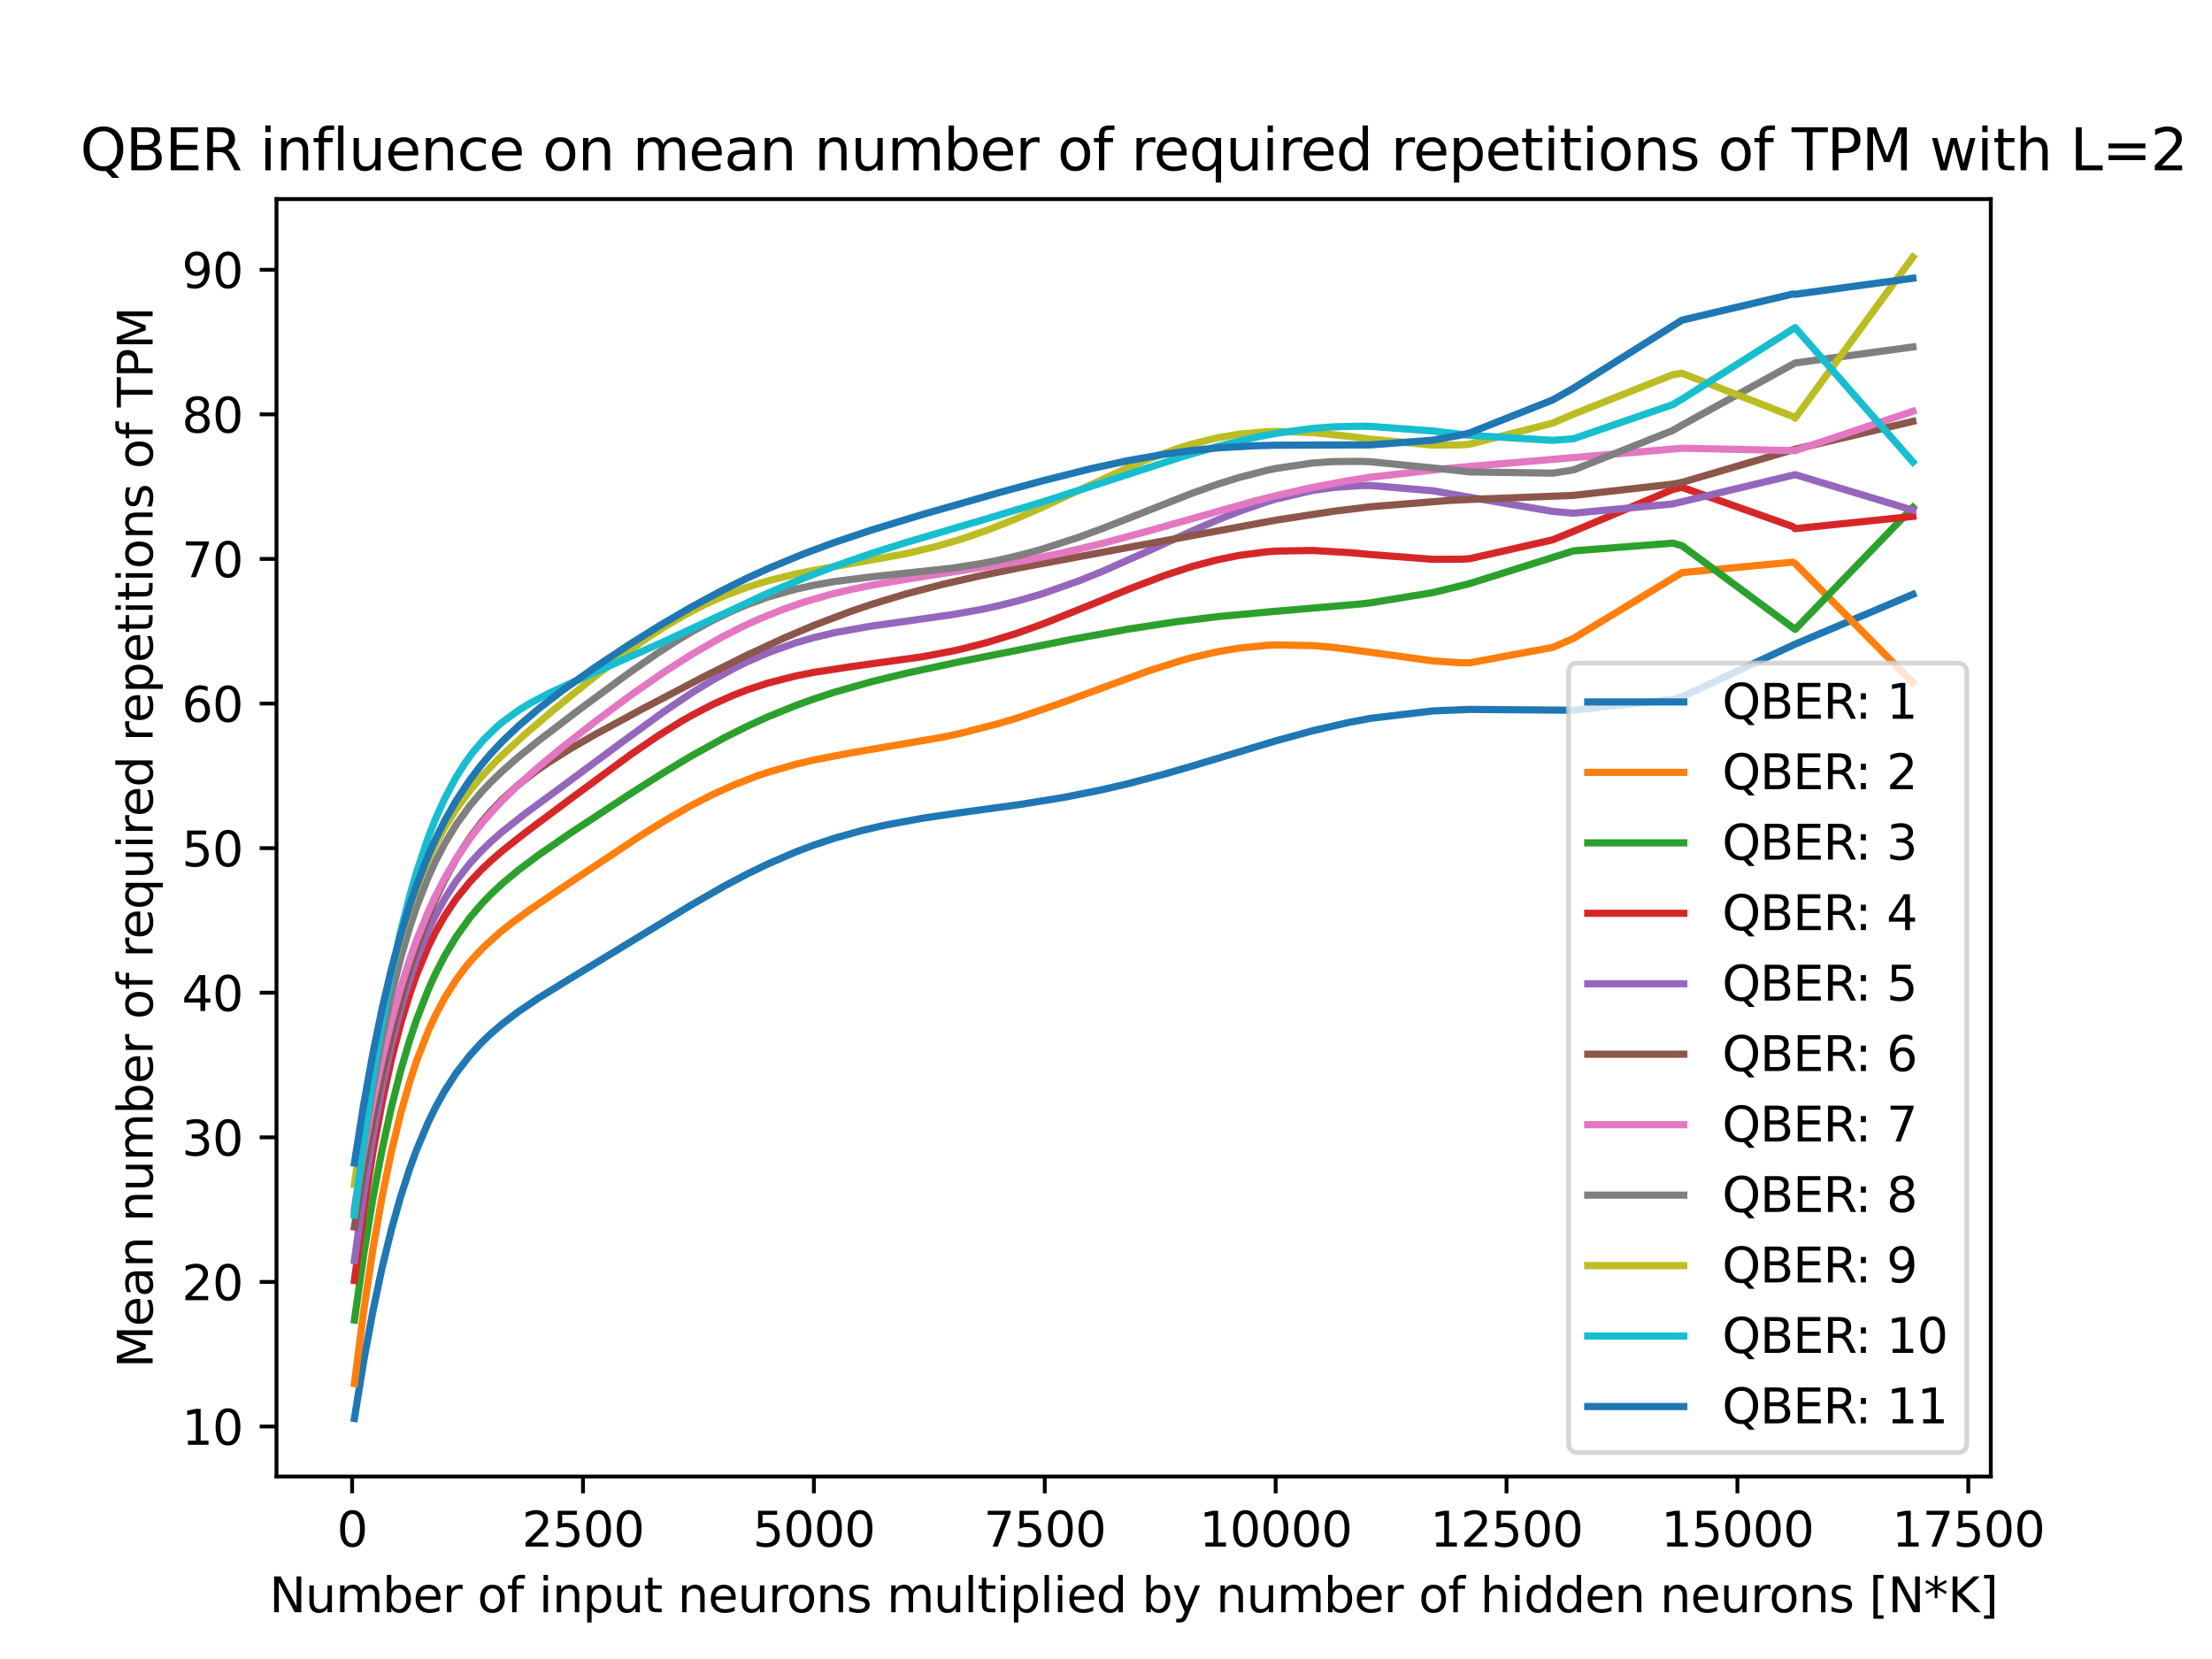 <?xml version="1.0" encoding="utf-8" standalone="no"?>
<!DOCTYPE svg PUBLIC "-//W3C//DTD SVG 1.1//EN"
  "http://www.w3.org/Graphics/SVG/1.1/DTD/svg11.dtd">
<svg xmlns:xlink="http://www.w3.org/1999/xlink" width="460.8pt" height="345.6pt" viewBox="0 0 460.8 345.6" xmlns="http://www.w3.org/2000/svg" version="1.1">
 <defs>
  <style type="text/css">*{stroke-linejoin: round; stroke-linecap: butt}</style>
 </defs>
 <g id="figure_1">
  <g id="patch_1">
   <path d="M 0 345.6 
L 460.8 345.6 
L 460.8 0 
L 0 0 
z
" style="fill: #ffffff"/>
  </g>
  <g id="axes_1">
   <g id="patch_2">
    <path d="M 57.6 307.584 
L 414.72 307.584 
L 414.72 41.472 
L 57.6 41.472 
z
" style="fill: #ffffff"/>
   </g>
   <g id="matplotlib.axis_1">
    <g id="xtick_1">
     <g id="line2d_1">
      <defs>
       <path id="m7ea179598d" d="M 0 0 
L 0 3.5 
" style="stroke: #000000; stroke-width: 0.8"/>
      </defs>
      <g>
       <use xlink:href="#m7ea179598d" x="73.352" y="307.584" style="stroke: #000000; stroke-width: 0.8"/>
      </g>
     </g>
     <g id="text_1">
      <!-- 0 -->
      <g transform="translate(70.171 322.182)scale(0.1 -0.1)">
       <defs>
        <path id="DejaVuSans-30" d="M 2034 4250 
Q 1547 4250 1301 3770 
Q 1056 3291 1056 2328 
Q 1056 1369 1301 889 
Q 1547 409 2034 409 
Q 2525 409 2770 889 
Q 3016 1369 3016 2328 
Q 3016 3291 2770 3770 
Q 2525 4250 2034 4250 
z
M 2034 4750 
Q 2819 4750 3233 4129 
Q 3647 3509 3647 2328 
Q 3647 1150 3233 529 
Q 2819 -91 2034 -91 
Q 1250 -91 836 529 
Q 422 1150 422 2328 
Q 422 3509 836 4129 
Q 1250 4750 2034 4750 
z
" transform="scale(0.016)"/>
       </defs>
       <use xlink:href="#DejaVuSans-30"/>
      </g>
     </g>
    </g>
    <g id="xtick_2">
     <g id="line2d_2">
      <g>
       <use xlink:href="#m7ea179598d" x="121.449" y="307.584" style="stroke: #000000; stroke-width: 0.8"/>
      </g>
     </g>
     <g id="text_2">
      <!-- 2500 -->
      <g transform="translate(108.724 322.182)scale(0.1 -0.1)">
       <defs>
        <path id="DejaVuSans-32" d="M 1228 531 
L 3431 531 
L 3431 0 
L 469 0 
L 469 531 
Q 828 903 1448 1529 
Q 2069 2156 2228 2338 
Q 2531 2678 2651 2914 
Q 2772 3150 2772 3378 
Q 2772 3750 2511 3984 
Q 2250 4219 1831 4219 
Q 1534 4219 1204 4116 
Q 875 4013 500 3803 
L 500 4441 
Q 881 4594 1212 4672 
Q 1544 4750 1819 4750 
Q 2544 4750 2975 4387 
Q 3406 4025 3406 3419 
Q 3406 3131 3298 2873 
Q 3191 2616 2906 2266 
Q 2828 2175 2409 1742 
Q 1991 1309 1228 531 
z
" transform="scale(0.016)"/>
        <path id="DejaVuSans-35" d="M 691 4666 
L 3169 4666 
L 3169 4134 
L 1269 4134 
L 1269 2991 
Q 1406 3038 1543 3061 
Q 1681 3084 1819 3084 
Q 2600 3084 3056 2656 
Q 3513 2228 3513 1497 
Q 3513 744 3044 326 
Q 2575 -91 1722 -91 
Q 1428 -91 1123 -41 
Q 819 9 494 109 
L 494 744 
Q 775 591 1075 516 
Q 1375 441 1709 441 
Q 2250 441 2565 725 
Q 2881 1009 2881 1497 
Q 2881 1984 2565 2268 
Q 2250 2553 1709 2553 
Q 1456 2553 1204 2497 
Q 953 2441 691 2322 
L 691 4666 
z
" transform="scale(0.016)"/>
       </defs>
       <use xlink:href="#DejaVuSans-32"/>
       <use xlink:href="#DejaVuSans-35" x="63.623"/>
       <use xlink:href="#DejaVuSans-30" x="127.246"/>
       <use xlink:href="#DejaVuSans-30" x="190.869"/>
      </g>
     </g>
    </g>
    <g id="xtick_3">
     <g id="line2d_3">
      <g>
       <use xlink:href="#m7ea179598d" x="169.546" y="307.584" style="stroke: #000000; stroke-width: 0.8"/>
      </g>
     </g>
     <g id="text_3">
      <!-- 5000 -->
      <g transform="translate(156.821 322.182)scale(0.1 -0.1)">
       <use xlink:href="#DejaVuSans-35"/>
       <use xlink:href="#DejaVuSans-30" x="63.623"/>
       <use xlink:href="#DejaVuSans-30" x="127.246"/>
       <use xlink:href="#DejaVuSans-30" x="190.869"/>
      </g>
     </g>
    </g>
    <g id="xtick_4">
     <g id="line2d_4">
      <g>
       <use xlink:href="#m7ea179598d" x="217.643" y="307.584" style="stroke: #000000; stroke-width: 0.8"/>
      </g>
     </g>
     <g id="text_4">
      <!-- 7500 -->
      <g transform="translate(204.918 322.182)scale(0.1 -0.1)">
       <defs>
        <path id="DejaVuSans-37" d="M 525 4666 
L 3525 4666 
L 3525 4397 
L 1831 0 
L 1172 0 
L 2766 4134 
L 525 4134 
L 525 4666 
z
" transform="scale(0.016)"/>
       </defs>
       <use xlink:href="#DejaVuSans-37"/>
       <use xlink:href="#DejaVuSans-35" x="63.623"/>
       <use xlink:href="#DejaVuSans-30" x="127.246"/>
       <use xlink:href="#DejaVuSans-30" x="190.869"/>
      </g>
     </g>
    </g>
    <g id="xtick_5">
     <g id="line2d_5">
      <g>
       <use xlink:href="#m7ea179598d" x="265.74" y="307.584" style="stroke: #000000; stroke-width: 0.8"/>
      </g>
     </g>
     <g id="text_5">
      <!-- 10000 -->
      <g transform="translate(249.833 322.182)scale(0.1 -0.1)">
       <defs>
        <path id="DejaVuSans-31" d="M 794 531 
L 1825 531 
L 1825 4091 
L 703 3866 
L 703 4441 
L 1819 4666 
L 2450 4666 
L 2450 531 
L 3481 531 
L 3481 0 
L 794 0 
L 794 531 
z
" transform="scale(0.016)"/>
       </defs>
       <use xlink:href="#DejaVuSans-31"/>
       <use xlink:href="#DejaVuSans-30" x="63.623"/>
       <use xlink:href="#DejaVuSans-30" x="127.246"/>
       <use xlink:href="#DejaVuSans-30" x="190.869"/>
       <use xlink:href="#DejaVuSans-30" x="254.492"/>
      </g>
     </g>
    </g>
    <g id="xtick_6">
     <g id="line2d_6">
      <g>
       <use xlink:href="#m7ea179598d" x="313.837" y="307.584" style="stroke: #000000; stroke-width: 0.8"/>
      </g>
     </g>
     <g id="text_6">
      <!-- 12500 -->
      <g transform="translate(297.93 322.182)scale(0.1 -0.1)">
       <use xlink:href="#DejaVuSans-31"/>
       <use xlink:href="#DejaVuSans-32" x="63.623"/>
       <use xlink:href="#DejaVuSans-35" x="127.246"/>
       <use xlink:href="#DejaVuSans-30" x="190.869"/>
       <use xlink:href="#DejaVuSans-30" x="254.492"/>
      </g>
     </g>
    </g>
    <g id="xtick_7">
     <g id="line2d_7">
      <g>
       <use xlink:href="#m7ea179598d" x="361.934" y="307.584" style="stroke: #000000; stroke-width: 0.8"/>
      </g>
     </g>
     <g id="text_7">
      <!-- 15000 -->
      <g transform="translate(346.027 322.182)scale(0.1 -0.1)">
       <use xlink:href="#DejaVuSans-31"/>
       <use xlink:href="#DejaVuSans-35" x="63.623"/>
       <use xlink:href="#DejaVuSans-30" x="127.246"/>
       <use xlink:href="#DejaVuSans-30" x="190.869"/>
       <use xlink:href="#DejaVuSans-30" x="254.492"/>
      </g>
     </g>
    </g>
    <g id="xtick_8">
     <g id="line2d_8">
      <g>
       <use xlink:href="#m7ea179598d" x="410.031" y="307.584" style="stroke: #000000; stroke-width: 0.8"/>
      </g>
     </g>
     <g id="text_8">
      <!-- 17500 -->
      <g transform="translate(394.124 322.182)scale(0.1 -0.1)">
       <use xlink:href="#DejaVuSans-31"/>
       <use xlink:href="#DejaVuSans-37" x="63.623"/>
       <use xlink:href="#DejaVuSans-35" x="127.246"/>
       <use xlink:href="#DejaVuSans-30" x="190.869"/>
       <use xlink:href="#DejaVuSans-30" x="254.492"/>
      </g>
     </g>
    </g>
    <g id="text_9">
     <!-- Number of input neurons multiplied by number of hidden neurons [N*K] -->
     <g transform="translate(56.103 335.861)scale(0.1 -0.1)">
      <defs>
       <path id="DejaVuSans-4e" d="M 628 4666 
L 1478 4666 
L 3547 763 
L 3547 4666 
L 4159 4666 
L 4159 0 
L 3309 0 
L 1241 3903 
L 1241 0 
L 628 0 
L 628 4666 
z
" transform="scale(0.016)"/>
       <path id="DejaVuSans-75" d="M 544 1381 
L 544 3500 
L 1119 3500 
L 1119 1403 
Q 1119 906 1312 657 
Q 1506 409 1894 409 
Q 2359 409 2629 706 
Q 2900 1003 2900 1516 
L 2900 3500 
L 3475 3500 
L 3475 0 
L 2900 0 
L 2900 538 
Q 2691 219 2414 64 
Q 2138 -91 1772 -91 
Q 1169 -91 856 284 
Q 544 659 544 1381 
z
M 1991 3584 
L 1991 3584 
z
" transform="scale(0.016)"/>
       <path id="DejaVuSans-6d" d="M 3328 2828 
Q 3544 3216 3844 3400 
Q 4144 3584 4550 3584 
Q 5097 3584 5394 3201 
Q 5691 2819 5691 2113 
L 5691 0 
L 5113 0 
L 5113 2094 
Q 5113 2597 4934 2840 
Q 4756 3084 4391 3084 
Q 3944 3084 3684 2787 
Q 3425 2491 3425 1978 
L 3425 0 
L 2847 0 
L 2847 2094 
Q 2847 2600 2669 2842 
Q 2491 3084 2119 3084 
Q 1678 3084 1418 2786 
Q 1159 2488 1159 1978 
L 1159 0 
L 581 0 
L 581 3500 
L 1159 3500 
L 1159 2956 
Q 1356 3278 1631 3431 
Q 1906 3584 2284 3584 
Q 2666 3584 2933 3390 
Q 3200 3197 3328 2828 
z
" transform="scale(0.016)"/>
       <path id="DejaVuSans-62" d="M 3116 1747 
Q 3116 2381 2855 2742 
Q 2594 3103 2138 3103 
Q 1681 3103 1420 2742 
Q 1159 2381 1159 1747 
Q 1159 1113 1420 752 
Q 1681 391 2138 391 
Q 2594 391 2855 752 
Q 3116 1113 3116 1747 
z
M 1159 2969 
Q 1341 3281 1617 3432 
Q 1894 3584 2278 3584 
Q 2916 3584 3314 3078 
Q 3713 2572 3713 1747 
Q 3713 922 3314 415 
Q 2916 -91 2278 -91 
Q 1894 -91 1617 61 
Q 1341 213 1159 525 
L 1159 0 
L 581 0 
L 581 4863 
L 1159 4863 
L 1159 2969 
z
" transform="scale(0.016)"/>
       <path id="DejaVuSans-65" d="M 3597 1894 
L 3597 1613 
L 953 1613 
Q 991 1019 1311 708 
Q 1631 397 2203 397 
Q 2534 397 2845 478 
Q 3156 559 3463 722 
L 3463 178 
Q 3153 47 2828 -22 
Q 2503 -91 2169 -91 
Q 1331 -91 842 396 
Q 353 884 353 1716 
Q 353 2575 817 3079 
Q 1281 3584 2069 3584 
Q 2775 3584 3186 3129 
Q 3597 2675 3597 1894 
z
M 3022 2063 
Q 3016 2534 2758 2815 
Q 2500 3097 2075 3097 
Q 1594 3097 1305 2825 
Q 1016 2553 972 2059 
L 3022 2063 
z
" transform="scale(0.016)"/>
       <path id="DejaVuSans-72" d="M 2631 2963 
Q 2534 3019 2420 3045 
Q 2306 3072 2169 3072 
Q 1681 3072 1420 2755 
Q 1159 2438 1159 1844 
L 1159 0 
L 581 0 
L 581 3500 
L 1159 3500 
L 1159 2956 
Q 1341 3275 1631 3429 
Q 1922 3584 2338 3584 
Q 2397 3584 2469 3576 
Q 2541 3569 2628 3553 
L 2631 2963 
z
" transform="scale(0.016)"/>
       <path id="DejaVuSans-20" transform="scale(0.016)"/>
       <path id="DejaVuSans-6f" d="M 1959 3097 
Q 1497 3097 1228 2736 
Q 959 2375 959 1747 
Q 959 1119 1226 758 
Q 1494 397 1959 397 
Q 2419 397 2687 759 
Q 2956 1122 2956 1747 
Q 2956 2369 2687 2733 
Q 2419 3097 1959 3097 
z
M 1959 3584 
Q 2709 3584 3137 3096 
Q 3566 2609 3566 1747 
Q 3566 888 3137 398 
Q 2709 -91 1959 -91 
Q 1206 -91 779 398 
Q 353 888 353 1747 
Q 353 2609 779 3096 
Q 1206 3584 1959 3584 
z
" transform="scale(0.016)"/>
       <path id="DejaVuSans-66" d="M 2375 4863 
L 2375 4384 
L 1825 4384 
Q 1516 4384 1395 4259 
Q 1275 4134 1275 3809 
L 1275 3500 
L 2222 3500 
L 2222 3053 
L 1275 3053 
L 1275 0 
L 697 0 
L 697 3053 
L 147 3053 
L 147 3500 
L 697 3500 
L 697 3744 
Q 697 4328 969 4595 
Q 1241 4863 1831 4863 
L 2375 4863 
z
" transform="scale(0.016)"/>
       <path id="DejaVuSans-69" d="M 603 3500 
L 1178 3500 
L 1178 0 
L 603 0 
L 603 3500 
z
M 603 4863 
L 1178 4863 
L 1178 4134 
L 603 4134 
L 603 4863 
z
" transform="scale(0.016)"/>
       <path id="DejaVuSans-6e" d="M 3513 2113 
L 3513 0 
L 2938 0 
L 2938 2094 
Q 2938 2591 2744 2837 
Q 2550 3084 2163 3084 
Q 1697 3084 1428 2787 
Q 1159 2491 1159 1978 
L 1159 0 
L 581 0 
L 581 3500 
L 1159 3500 
L 1159 2956 
Q 1366 3272 1645 3428 
Q 1925 3584 2291 3584 
Q 2894 3584 3203 3211 
Q 3513 2838 3513 2113 
z
" transform="scale(0.016)"/>
       <path id="DejaVuSans-70" d="M 1159 525 
L 1159 -1331 
L 581 -1331 
L 581 3500 
L 1159 3500 
L 1159 2969 
Q 1341 3281 1617 3432 
Q 1894 3584 2278 3584 
Q 2916 3584 3314 3078 
Q 3713 2572 3713 1747 
Q 3713 922 3314 415 
Q 2916 -91 2278 -91 
Q 1894 -91 1617 61 
Q 1341 213 1159 525 
z
M 3116 1747 
Q 3116 2381 2855 2742 
Q 2594 3103 2138 3103 
Q 1681 3103 1420 2742 
Q 1159 2381 1159 1747 
Q 1159 1113 1420 752 
Q 1681 391 2138 391 
Q 2594 391 2855 752 
Q 3116 1113 3116 1747 
z
" transform="scale(0.016)"/>
       <path id="DejaVuSans-74" d="M 1172 4494 
L 1172 3500 
L 2356 3500 
L 2356 3053 
L 1172 3053 
L 1172 1153 
Q 1172 725 1289 603 
Q 1406 481 1766 481 
L 2356 481 
L 2356 0 
L 1766 0 
Q 1100 0 847 248 
Q 594 497 594 1153 
L 594 3053 
L 172 3053 
L 172 3500 
L 594 3500 
L 594 4494 
L 1172 4494 
z
" transform="scale(0.016)"/>
       <path id="DejaVuSans-73" d="M 2834 3397 
L 2834 2853 
Q 2591 2978 2328 3040 
Q 2066 3103 1784 3103 
Q 1356 3103 1142 2972 
Q 928 2841 928 2578 
Q 928 2378 1081 2264 
Q 1234 2150 1697 2047 
L 1894 2003 
Q 2506 1872 2764 1633 
Q 3022 1394 3022 966 
Q 3022 478 2636 193 
Q 2250 -91 1575 -91 
Q 1294 -91 989 -36 
Q 684 19 347 128 
L 347 722 
Q 666 556 975 473 
Q 1284 391 1588 391 
Q 1994 391 2212 530 
Q 2431 669 2431 922 
Q 2431 1156 2273 1281 
Q 2116 1406 1581 1522 
L 1381 1569 
Q 847 1681 609 1914 
Q 372 2147 372 2553 
Q 372 3047 722 3315 
Q 1072 3584 1716 3584 
Q 2034 3584 2315 3537 
Q 2597 3491 2834 3397 
z
" transform="scale(0.016)"/>
       <path id="DejaVuSans-6c" d="M 603 4863 
L 1178 4863 
L 1178 0 
L 603 0 
L 603 4863 
z
" transform="scale(0.016)"/>
       <path id="DejaVuSans-64" d="M 2906 2969 
L 2906 4863 
L 3481 4863 
L 3481 0 
L 2906 0 
L 2906 525 
Q 2725 213 2448 61 
Q 2172 -91 1784 -91 
Q 1150 -91 751 415 
Q 353 922 353 1747 
Q 353 2572 751 3078 
Q 1150 3584 1784 3584 
Q 2172 3584 2448 3432 
Q 2725 3281 2906 2969 
z
M 947 1747 
Q 947 1113 1208 752 
Q 1469 391 1925 391 
Q 2381 391 2643 752 
Q 2906 1113 2906 1747 
Q 2906 2381 2643 2742 
Q 2381 3103 1925 3103 
Q 1469 3103 1208 2742 
Q 947 2381 947 1747 
z
" transform="scale(0.016)"/>
       <path id="DejaVuSans-79" d="M 2059 -325 
Q 1816 -950 1584 -1140 
Q 1353 -1331 966 -1331 
L 506 -1331 
L 506 -850 
L 844 -850 
Q 1081 -850 1212 -737 
Q 1344 -625 1503 -206 
L 1606 56 
L 191 3500 
L 800 3500 
L 1894 763 
L 2988 3500 
L 3597 3500 
L 2059 -325 
z
" transform="scale(0.016)"/>
       <path id="DejaVuSans-68" d="M 3513 2113 
L 3513 0 
L 2938 0 
L 2938 2094 
Q 2938 2591 2744 2837 
Q 2550 3084 2163 3084 
Q 1697 3084 1428 2787 
Q 1159 2491 1159 1978 
L 1159 0 
L 581 0 
L 581 4863 
L 1159 4863 
L 1159 2956 
Q 1366 3272 1645 3428 
Q 1925 3584 2291 3584 
Q 2894 3584 3203 3211 
Q 3513 2838 3513 2113 
z
" transform="scale(0.016)"/>
       <path id="DejaVuSans-5b" d="M 550 4863 
L 1875 4863 
L 1875 4416 
L 1125 4416 
L 1125 -397 
L 1875 -397 
L 1875 -844 
L 550 -844 
L 550 4863 
z
" transform="scale(0.016)"/>
       <path id="DejaVuSans-2a" d="M 3009 3897 
L 1888 3291 
L 3009 2681 
L 2828 2375 
L 1778 3009 
L 1778 1831 
L 1422 1831 
L 1422 3009 
L 372 2375 
L 191 2681 
L 1313 3291 
L 191 3897 
L 372 4206 
L 1422 3572 
L 1422 4750 
L 1778 4750 
L 1778 3572 
L 2828 4206 
L 3009 3897 
z
" transform="scale(0.016)"/>
       <path id="DejaVuSans-4b" d="M 628 4666 
L 1259 4666 
L 1259 2694 
L 3353 4666 
L 4166 4666 
L 1850 2491 
L 4331 0 
L 3500 0 
L 1259 2247 
L 1259 0 
L 628 0 
L 628 4666 
z
" transform="scale(0.016)"/>
       <path id="DejaVuSans-5d" d="M 1947 4863 
L 1947 -844 
L 622 -844 
L 622 -397 
L 1369 -397 
L 1369 4416 
L 622 4416 
L 622 4863 
L 1947 4863 
z
" transform="scale(0.016)"/>
      </defs>
      <use xlink:href="#DejaVuSans-4e"/>
      <use xlink:href="#DejaVuSans-75" x="74.805"/>
      <use xlink:href="#DejaVuSans-6d" x="138.184"/>
      <use xlink:href="#DejaVuSans-62" x="235.596"/>
      <use xlink:href="#DejaVuSans-65" x="299.072"/>
      <use xlink:href="#DejaVuSans-72" x="360.596"/>
      <use xlink:href="#DejaVuSans-20" x="401.709"/>
      <use xlink:href="#DejaVuSans-6f" x="433.496"/>
      <use xlink:href="#DejaVuSans-66" x="494.678"/>
      <use xlink:href="#DejaVuSans-20" x="529.883"/>
      <use xlink:href="#DejaVuSans-69" x="561.67"/>
      <use xlink:href="#DejaVuSans-6e" x="589.453"/>
      <use xlink:href="#DejaVuSans-70" x="652.832"/>
      <use xlink:href="#DejaVuSans-75" x="716.309"/>
      <use xlink:href="#DejaVuSans-74" x="779.688"/>
      <use xlink:href="#DejaVuSans-20" x="818.896"/>
      <use xlink:href="#DejaVuSans-6e" x="850.684"/>
      <use xlink:href="#DejaVuSans-65" x="914.062"/>
      <use xlink:href="#DejaVuSans-75" x="975.586"/>
      <use xlink:href="#DejaVuSans-72" x="1038.965"/>
      <use xlink:href="#DejaVuSans-6f" x="1077.828"/>
      <use xlink:href="#DejaVuSans-6e" x="1139.01"/>
      <use xlink:href="#DejaVuSans-73" x="1202.389"/>
      <use xlink:href="#DejaVuSans-20" x="1254.488"/>
      <use xlink:href="#DejaVuSans-6d" x="1286.275"/>
      <use xlink:href="#DejaVuSans-75" x="1383.688"/>
      <use xlink:href="#DejaVuSans-6c" x="1447.066"/>
      <use xlink:href="#DejaVuSans-74" x="1474.85"/>
      <use xlink:href="#DejaVuSans-69" x="1514.059"/>
      <use xlink:href="#DejaVuSans-70" x="1541.842"/>
      <use xlink:href="#DejaVuSans-6c" x="1605.318"/>
      <use xlink:href="#DejaVuSans-69" x="1633.102"/>
      <use xlink:href="#DejaVuSans-65" x="1660.885"/>
      <use xlink:href="#DejaVuSans-64" x="1722.408"/>
      <use xlink:href="#DejaVuSans-20" x="1785.885"/>
      <use xlink:href="#DejaVuSans-62" x="1817.672"/>
      <use xlink:href="#DejaVuSans-79" x="1881.148"/>
      <use xlink:href="#DejaVuSans-20" x="1940.328"/>
      <use xlink:href="#DejaVuSans-6e" x="1972.115"/>
      <use xlink:href="#DejaVuSans-75" x="2035.494"/>
      <use xlink:href="#DejaVuSans-6d" x="2098.873"/>
      <use xlink:href="#DejaVuSans-62" x="2196.285"/>
      <use xlink:href="#DejaVuSans-65" x="2259.762"/>
      <use xlink:href="#DejaVuSans-72" x="2321.285"/>
      <use xlink:href="#DejaVuSans-20" x="2362.398"/>
      <use xlink:href="#DejaVuSans-6f" x="2394.186"/>
      <use xlink:href="#DejaVuSans-66" x="2455.367"/>
      <use xlink:href="#DejaVuSans-20" x="2490.572"/>
      <use xlink:href="#DejaVuSans-68" x="2522.359"/>
      <use xlink:href="#DejaVuSans-69" x="2585.738"/>
      <use xlink:href="#DejaVuSans-64" x="2613.521"/>
      <use xlink:href="#DejaVuSans-64" x="2676.998"/>
      <use xlink:href="#DejaVuSans-65" x="2740.475"/>
      <use xlink:href="#DejaVuSans-6e" x="2801.998"/>
      <use xlink:href="#DejaVuSans-20" x="2865.377"/>
      <use xlink:href="#DejaVuSans-6e" x="2897.164"/>
      <use xlink:href="#DejaVuSans-65" x="2960.543"/>
      <use xlink:href="#DejaVuSans-75" x="3022.066"/>
      <use xlink:href="#DejaVuSans-72" x="3085.445"/>
      <use xlink:href="#DejaVuSans-6f" x="3124.309"/>
      <use xlink:href="#DejaVuSans-6e" x="3185.49"/>
      <use xlink:href="#DejaVuSans-73" x="3248.869"/>
      <use xlink:href="#DejaVuSans-20" x="3300.969"/>
      <use xlink:href="#DejaVuSans-5b" x="3332.756"/>
      <use xlink:href="#DejaVuSans-4e" x="3371.77"/>
      <use xlink:href="#DejaVuSans-2a" x="3446.574"/>
      <use xlink:href="#DejaVuSans-4b" x="3496.574"/>
      <use xlink:href="#DejaVuSans-5d" x="3562.15"/>
     </g>
    </g>
   </g>
   <g id="matplotlib.axis_2">
    <g id="ytick_1">
     <g id="line2d_9">
      <defs>
       <path id="m3378eb3c64" d="M 0 0 
L -3.5 0 
" style="stroke: #000000; stroke-width: 0.8"/>
      </defs>
      <g>
       <use xlink:href="#m3378eb3c64" x="57.6" y="297.169" style="stroke: #000000; stroke-width: 0.8"/>
      </g>
     </g>
     <g id="text_10">
      <!-- 10 -->
      <g transform="translate(37.875 300.968)scale(0.1 -0.1)">
       <use xlink:href="#DejaVuSans-31"/>
       <use xlink:href="#DejaVuSans-30" x="63.623"/>
      </g>
     </g>
    </g>
    <g id="ytick_2">
     <g id="line2d_10">
      <g>
       <use xlink:href="#m3378eb3c64" x="57.6" y="267.048" style="stroke: #000000; stroke-width: 0.8"/>
      </g>
     </g>
     <g id="text_11">
      <!-- 20 -->
      <g transform="translate(37.875 270.847)scale(0.1 -0.1)">
       <use xlink:href="#DejaVuSans-32"/>
       <use xlink:href="#DejaVuSans-30" x="63.623"/>
      </g>
     </g>
    </g>
    <g id="ytick_3">
     <g id="line2d_11">
      <g>
       <use xlink:href="#m3378eb3c64" x="57.6" y="236.926" style="stroke: #000000; stroke-width: 0.8"/>
      </g>
     </g>
     <g id="text_12">
      <!-- 30 -->
      <g transform="translate(37.875 240.725)scale(0.1 -0.1)">
       <defs>
        <path id="DejaVuSans-33" d="M 2597 2516 
Q 3050 2419 3304 2112 
Q 3559 1806 3559 1356 
Q 3559 666 3084 287 
Q 2609 -91 1734 -91 
Q 1441 -91 1130 -33 
Q 819 25 488 141 
L 488 750 
Q 750 597 1062 519 
Q 1375 441 1716 441 
Q 2309 441 2620 675 
Q 2931 909 2931 1356 
Q 2931 1769 2642 2001 
Q 2353 2234 1838 2234 
L 1294 2234 
L 1294 2753 
L 1863 2753 
Q 2328 2753 2575 2939 
Q 2822 3125 2822 3475 
Q 2822 3834 2567 4026 
Q 2313 4219 1838 4219 
Q 1578 4219 1281 4162 
Q 984 4106 628 3988 
L 628 4550 
Q 988 4650 1302 4700 
Q 1616 4750 1894 4750 
Q 2613 4750 3031 4423 
Q 3450 4097 3450 3541 
Q 3450 3153 3228 2886 
Q 3006 2619 2597 2516 
z
" transform="scale(0.016)"/>
       </defs>
       <use xlink:href="#DejaVuSans-33"/>
       <use xlink:href="#DejaVuSans-30" x="63.623"/>
      </g>
     </g>
    </g>
    <g id="ytick_4">
     <g id="line2d_12">
      <g>
       <use xlink:href="#m3378eb3c64" x="57.6" y="206.804" style="stroke: #000000; stroke-width: 0.8"/>
      </g>
     </g>
     <g id="text_13">
      <!-- 40 -->
      <g transform="translate(37.875 210.604)scale(0.1 -0.1)">
       <defs>
        <path id="DejaVuSans-34" d="M 2419 4116 
L 825 1625 
L 2419 1625 
L 2419 4116 
z
M 2253 4666 
L 3047 4666 
L 3047 1625 
L 3713 1625 
L 3713 1100 
L 3047 1100 
L 3047 0 
L 2419 0 
L 2419 1100 
L 313 1100 
L 313 1709 
L 2253 4666 
z
" transform="scale(0.016)"/>
       </defs>
       <use xlink:href="#DejaVuSans-34"/>
       <use xlink:href="#DejaVuSans-30" x="63.623"/>
      </g>
     </g>
    </g>
    <g id="ytick_5">
     <g id="line2d_13">
      <g>
       <use xlink:href="#m3378eb3c64" x="57.6" y="176.683" style="stroke: #000000; stroke-width: 0.8"/>
      </g>
     </g>
     <g id="text_14">
      <!-- 50 -->
      <g transform="translate(37.875 180.482)scale(0.1 -0.1)">
       <use xlink:href="#DejaVuSans-35"/>
       <use xlink:href="#DejaVuSans-30" x="63.623"/>
      </g>
     </g>
    </g>
    <g id="ytick_6">
     <g id="line2d_14">
      <g>
       <use xlink:href="#m3378eb3c64" x="57.6" y="146.561" style="stroke: #000000; stroke-width: 0.8"/>
      </g>
     </g>
     <g id="text_15">
      <!-- 60 -->
      <g transform="translate(37.875 150.361)scale(0.1 -0.1)">
       <defs>
        <path id="DejaVuSans-36" d="M 2113 2584 
Q 1688 2584 1439 2293 
Q 1191 2003 1191 1497 
Q 1191 994 1439 701 
Q 1688 409 2113 409 
Q 2538 409 2786 701 
Q 3034 994 3034 1497 
Q 3034 2003 2786 2293 
Q 2538 2584 2113 2584 
z
M 3366 4563 
L 3366 3988 
Q 3128 4100 2886 4159 
Q 2644 4219 2406 4219 
Q 1781 4219 1451 3797 
Q 1122 3375 1075 2522 
Q 1259 2794 1537 2939 
Q 1816 3084 2150 3084 
Q 2853 3084 3261 2657 
Q 3669 2231 3669 1497 
Q 3669 778 3244 343 
Q 2819 -91 2113 -91 
Q 1303 -91 875 529 
Q 447 1150 447 2328 
Q 447 3434 972 4092 
Q 1497 4750 2381 4750 
Q 2619 4750 2861 4703 
Q 3103 4656 3366 4563 
z
" transform="scale(0.016)"/>
       </defs>
       <use xlink:href="#DejaVuSans-36"/>
       <use xlink:href="#DejaVuSans-30" x="63.623"/>
      </g>
     </g>
    </g>
    <g id="ytick_7">
     <g id="line2d_15">
      <g>
       <use xlink:href="#m3378eb3c64" x="57.6" y="116.44" style="stroke: #000000; stroke-width: 0.8"/>
      </g>
     </g>
     <g id="text_16">
      <!-- 70 -->
      <g transform="translate(37.875 120.239)scale(0.1 -0.1)">
       <use xlink:href="#DejaVuSans-37"/>
       <use xlink:href="#DejaVuSans-30" x="63.623"/>
      </g>
     </g>
    </g>
    <g id="ytick_8">
     <g id="line2d_16">
      <g>
       <use xlink:href="#m3378eb3c64" x="57.6" y="86.318" style="stroke: #000000; stroke-width: 0.8"/>
      </g>
     </g>
     <g id="text_17">
      <!-- 80 -->
      <g transform="translate(37.875 90.117)scale(0.1 -0.1)">
       <defs>
        <path id="DejaVuSans-38" d="M 2034 2216 
Q 1584 2216 1326 1975 
Q 1069 1734 1069 1313 
Q 1069 891 1326 650 
Q 1584 409 2034 409 
Q 2484 409 2743 651 
Q 3003 894 3003 1313 
Q 3003 1734 2745 1975 
Q 2488 2216 2034 2216 
z
M 1403 2484 
Q 997 2584 770 2862 
Q 544 3141 544 3541 
Q 544 4100 942 4425 
Q 1341 4750 2034 4750 
Q 2731 4750 3128 4425 
Q 3525 4100 3525 3541 
Q 3525 3141 3298 2862 
Q 3072 2584 2669 2484 
Q 3125 2378 3379 2068 
Q 3634 1759 3634 1313 
Q 3634 634 3220 271 
Q 2806 -91 2034 -91 
Q 1263 -91 848 271 
Q 434 634 434 1313 
Q 434 1759 690 2068 
Q 947 2378 1403 2484 
z
M 1172 3481 
Q 1172 3119 1398 2916 
Q 1625 2713 2034 2713 
Q 2441 2713 2670 2916 
Q 2900 3119 2900 3481 
Q 2900 3844 2670 4047 
Q 2441 4250 2034 4250 
Q 1625 4250 1398 4047 
Q 1172 3844 1172 3481 
z
" transform="scale(0.016)"/>
       </defs>
       <use xlink:href="#DejaVuSans-38"/>
       <use xlink:href="#DejaVuSans-30" x="63.623"/>
      </g>
     </g>
    </g>
    <g id="ytick_9">
     <g id="line2d_17">
      <g>
       <use xlink:href="#m3378eb3c64" x="57.6" y="56.197" style="stroke: #000000; stroke-width: 0.8"/>
      </g>
     </g>
     <g id="text_18">
      <!-- 90 -->
      <g transform="translate(37.875 59.996)scale(0.1 -0.1)">
       <defs>
        <path id="DejaVuSans-39" d="M 703 97 
L 703 672 
Q 941 559 1184 500 
Q 1428 441 1663 441 
Q 2288 441 2617 861 
Q 2947 1281 2994 2138 
Q 2813 1869 2534 1725 
Q 2256 1581 1919 1581 
Q 1219 1581 811 2004 
Q 403 2428 403 3163 
Q 403 3881 828 4315 
Q 1253 4750 1959 4750 
Q 2769 4750 3195 4129 
Q 3622 3509 3622 2328 
Q 3622 1225 3098 567 
Q 2575 -91 1691 -91 
Q 1453 -91 1209 -44 
Q 966 3 703 97 
z
M 1959 2075 
Q 2384 2075 2632 2365 
Q 2881 2656 2881 3163 
Q 2881 3666 2632 3958 
Q 2384 4250 1959 4250 
Q 1534 4250 1286 3958 
Q 1038 3666 1038 3163 
Q 1038 2656 1286 2365 
Q 1534 2075 1959 2075 
z
" transform="scale(0.016)"/>
       </defs>
       <use xlink:href="#DejaVuSans-39"/>
       <use xlink:href="#DejaVuSans-30" x="63.623"/>
      </g>
     </g>
    </g>
    <g id="text_19">
     <!-- Mean number of required repetitions of TPM -->
     <g transform="translate(31.795 284.969)rotate(-90)scale(0.1 -0.1)">
      <defs>
       <path id="DejaVuSans-4d" d="M 628 4666 
L 1569 4666 
L 2759 1491 
L 3956 4666 
L 4897 4666 
L 4897 0 
L 4281 0 
L 4281 4097 
L 3078 897 
L 2444 897 
L 1241 4097 
L 1241 0 
L 628 0 
L 628 4666 
z
" transform="scale(0.016)"/>
       <path id="DejaVuSans-61" d="M 2194 1759 
Q 1497 1759 1228 1600 
Q 959 1441 959 1056 
Q 959 750 1161 570 
Q 1363 391 1709 391 
Q 2188 391 2477 730 
Q 2766 1069 2766 1631 
L 2766 1759 
L 2194 1759 
z
M 3341 1997 
L 3341 0 
L 2766 0 
L 2766 531 
Q 2569 213 2275 61 
Q 1981 -91 1556 -91 
Q 1019 -91 701 211 
Q 384 513 384 1019 
Q 384 1609 779 1909 
Q 1175 2209 1959 2209 
L 2766 2209 
L 2766 2266 
Q 2766 2663 2505 2880 
Q 2244 3097 1772 3097 
Q 1472 3097 1187 3025 
Q 903 2953 641 2809 
L 641 3341 
Q 956 3463 1253 3523 
Q 1550 3584 1831 3584 
Q 2591 3584 2966 3190 
Q 3341 2797 3341 1997 
z
" transform="scale(0.016)"/>
       <path id="DejaVuSans-71" d="M 947 1747 
Q 947 1113 1208 752 
Q 1469 391 1925 391 
Q 2381 391 2643 752 
Q 2906 1113 2906 1747 
Q 2906 2381 2643 2742 
Q 2381 3103 1925 3103 
Q 1469 3103 1208 2742 
Q 947 2381 947 1747 
z
M 2906 525 
Q 2725 213 2448 61 
Q 2172 -91 1784 -91 
Q 1150 -91 751 415 
Q 353 922 353 1747 
Q 353 2572 751 3078 
Q 1150 3584 1784 3584 
Q 2172 3584 2448 3432 
Q 2725 3281 2906 2969 
L 2906 3500 
L 3481 3500 
L 3481 -1331 
L 2906 -1331 
L 2906 525 
z
" transform="scale(0.016)"/>
       <path id="DejaVuSans-54" d="M -19 4666 
L 3928 4666 
L 3928 4134 
L 2272 4134 
L 2272 0 
L 1638 0 
L 1638 4134 
L -19 4134 
L -19 4666 
z
" transform="scale(0.016)"/>
       <path id="DejaVuSans-50" d="M 1259 4147 
L 1259 2394 
L 2053 2394 
Q 2494 2394 2734 2622 
Q 2975 2850 2975 3272 
Q 2975 3691 2734 3919 
Q 2494 4147 2053 4147 
L 1259 4147 
z
M 628 4666 
L 2053 4666 
Q 2838 4666 3239 4311 
Q 3641 3956 3641 3272 
Q 3641 2581 3239 2228 
Q 2838 1875 2053 1875 
L 1259 1875 
L 1259 0 
L 628 0 
L 628 4666 
z
" transform="scale(0.016)"/>
      </defs>
      <use xlink:href="#DejaVuSans-4d"/>
      <use xlink:href="#DejaVuSans-65" x="86.279"/>
      <use xlink:href="#DejaVuSans-61" x="147.803"/>
      <use xlink:href="#DejaVuSans-6e" x="209.082"/>
      <use xlink:href="#DejaVuSans-20" x="272.461"/>
      <use xlink:href="#DejaVuSans-6e" x="304.248"/>
      <use xlink:href="#DejaVuSans-75" x="367.627"/>
      <use xlink:href="#DejaVuSans-6d" x="431.006"/>
      <use xlink:href="#DejaVuSans-62" x="528.418"/>
      <use xlink:href="#DejaVuSans-65" x="591.895"/>
      <use xlink:href="#DejaVuSans-72" x="653.418"/>
      <use xlink:href="#DejaVuSans-20" x="694.531"/>
      <use xlink:href="#DejaVuSans-6f" x="726.318"/>
      <use xlink:href="#DejaVuSans-66" x="787.5"/>
      <use xlink:href="#DejaVuSans-20" x="822.705"/>
      <use xlink:href="#DejaVuSans-72" x="854.492"/>
      <use xlink:href="#DejaVuSans-65" x="893.355"/>
      <use xlink:href="#DejaVuSans-71" x="954.879"/>
      <use xlink:href="#DejaVuSans-75" x="1018.355"/>
      <use xlink:href="#DejaVuSans-69" x="1081.734"/>
      <use xlink:href="#DejaVuSans-72" x="1109.518"/>
      <use xlink:href="#DejaVuSans-65" x="1148.381"/>
      <use xlink:href="#DejaVuSans-64" x="1209.904"/>
      <use xlink:href="#DejaVuSans-20" x="1273.381"/>
      <use xlink:href="#DejaVuSans-72" x="1305.168"/>
      <use xlink:href="#DejaVuSans-65" x="1344.031"/>
      <use xlink:href="#DejaVuSans-70" x="1405.555"/>
      <use xlink:href="#DejaVuSans-65" x="1469.031"/>
      <use xlink:href="#DejaVuSans-74" x="1530.555"/>
      <use xlink:href="#DejaVuSans-69" x="1569.764"/>
      <use xlink:href="#DejaVuSans-74" x="1597.547"/>
      <use xlink:href="#DejaVuSans-69" x="1636.756"/>
      <use xlink:href="#DejaVuSans-6f" x="1664.539"/>
      <use xlink:href="#DejaVuSans-6e" x="1725.721"/>
      <use xlink:href="#DejaVuSans-73" x="1789.1"/>
      <use xlink:href="#DejaVuSans-20" x="1841.199"/>
      <use xlink:href="#DejaVuSans-6f" x="1872.986"/>
      <use xlink:href="#DejaVuSans-66" x="1934.168"/>
      <use xlink:href="#DejaVuSans-20" x="1969.373"/>
      <use xlink:href="#DejaVuSans-54" x="2001.16"/>
      <use xlink:href="#DejaVuSans-50" x="2062.244"/>
      <use xlink:href="#DejaVuSans-4d" x="2122.547"/>
     </g>
    </g>
   </g>
   <g id="line2d_18">
    <path d="M 73.833 295.488 
L 75.757 283.552 
L 75.757 283.552 
L 77.68 273.133 
L 77.68 273.133 
L 79.604 264.056 
L 79.604 264.056 
L 81.528 256.163 
L 81.528 256.163 
L 83.452 249.311 
L 83.452 249.311 
L 85.376 243.368 
L 85.376 243.368 
L 86.819 239.437 
L 86.819 239.437 
L 89.224 233.754 
L 89.224 233.754 
L 90.667 230.8 
L 90.667 230.8 
L 92.591 227.317 
L 92.591 227.317 
L 94.995 223.586 
L 94.995 223.586 
L 97.881 219.852 
L 97.881 219.852 
L 100.286 217.226 
L 100.286 217.226 
L 102.21 215.376 
L 102.21 215.376 
L 104.615 213.308 
L 104.615 213.308 
L 107.982 210.752 
L 107.982 210.752 
L 112.31 207.84 
L 119.525 203.403 
L 119.525 203.403 
L 134.916 194.044 
L 134.916 194.044 
L 144.054 188.496 
L 144.054 188.496 
L 150.788 184.639 
L 150.788 184.639 
L 155.598 182.094 
L 155.598 182.094 
L 159.926 179.991 
L 159.926 179.991 
L 165.698 177.498 
L 165.698 177.498 
L 169.546 176.042 
L 169.546 176.042 
L 173.874 174.601 
L 173.874 174.601 
L 179.646 172.984 
L 179.646 172.984 
L 184.456 171.875 
L 184.456 171.875 
L 192.151 170.455 
L 192.151 170.455 
L 200.328 169.251 
L 200.328 169.251 
L 212.352 167.605 
L 221.49 166.132 
L 221.49 166.132 
L 229.186 164.605 
L 234.958 163.263 
L 234.958 163.263 
L 242.653 161.229 
L 242.653 161.229 
L 248.425 159.558 
L 248.425 159.558 
L 265.74 154.339 
L 273.435 152.235 
L 273.435 152.235 
L 281.131 150.46 
L 281.131 150.46 
L 285.459 149.646 
L 298.446 148.1 
L 298.446 148.1 
L 306.141 147.784 
L 327.785 147.953 
L 348.466 145.679 
L 348.466 145.679 
L 350.39 145.168 
L 373.958 134.185 
L 398.487 123.817 
L 398.487 123.817 
" clip-path="url(#p8a58ab1711)" style="fill: none; stroke: #1f77b4; stroke-width: 1.5; stroke-linecap: square"/>
   </g>
   <g id="line2d_19">
    <path d="M 73.833 288.214 
L 75.757 273.152 
L 75.757 273.152 
L 77.68 260.271 
L 77.68 260.271 
L 79.604 249.284 
L 79.604 249.284 
L 81.528 239.938 
L 81.528 239.938 
L 83.452 232.002 
L 83.452 232.002 
L 85.376 225.273 
L 85.376 225.273 
L 86.819 220.91 
L 86.819 220.91 
L 89.224 214.739 
L 89.224 214.739 
L 90.667 211.6 
L 90.667 211.6 
L 92.591 207.961 
L 92.591 207.961 
L 94.995 204.139 
L 94.995 204.139 
L 96.919 201.549 
L 98.362 199.825 
L 98.362 199.825 
L 100.767 197.287 
L 100.767 197.287 
L 104.134 194.249 
L 104.134 194.249 
L 106.539 192.331 
L 106.539 192.331 
L 110.386 189.519 
L 110.386 189.519 
L 117.12 184.93 
L 117.12 184.93 
L 133.473 174.075 
L 133.473 174.075 
L 138.283 171.077 
L 138.283 171.077 
L 144.054 167.769 
L 144.054 167.769 
L 148.383 165.55 
L 148.383 165.55 
L 152.712 163.586 
L 152.712 163.586 
L 157.521 161.712 
L 157.521 161.712 
L 159.926 160.894 
L 159.926 160.894 
L 165.698 159.227 
L 165.698 159.227 
L 169.546 158.317 
L 169.546 158.317 
L 177.241 156.842 
L 177.241 156.842 
L 196.48 153.547 
L 200.328 152.715 
L 200.328 152.715 
L 208.023 150.734 
L 208.023 150.734 
L 212.352 149.43 
L 221.49 146.297 
L 221.49 146.297 
L 239.286 139.747 
L 239.286 139.747 
L 246.501 137.484 
L 246.501 137.484 
L 248.425 136.962 
L 248.425 136.962 
L 253.715 135.747 
L 253.715 135.747 
L 258.044 135.019 
L 258.044 135.019 
L 263.816 134.447 
L 263.816 134.447 
L 265.74 134.359 
L 273.435 134.491 
L 273.435 134.491 
L 277.764 134.86 
L 277.764 134.86 
L 285.459 135.871 
L 298.446 137.677 
L 298.446 137.677 
L 304.217 138.061 
L 304.217 138.061 
L 306.141 138.081 
L 323.456 134.864 
L 323.456 134.864 
L 327.785 132.99 
L 350.39 119.283 
L 373.477 117.103 
L 373.477 117.103 
L 373.958 117.391 
L 398.487 142.213 
L 398.487 142.213 
" clip-path="url(#p8a58ab1711)" style="fill: none; stroke: #ff7f0e; stroke-width: 1.5; stroke-linecap: square"/>
   </g>
   <g id="line2d_20">
    <path d="M 73.833 274.999 
L 75.757 261.395 
L 75.757 261.395 
L 77.68 249.619 
L 77.68 249.619 
L 79.604 239.444 
L 79.604 239.444 
L 81.528 230.666 
L 81.528 230.666 
L 83.452 223.102 
L 83.452 223.102 
L 85.376 216.587 
L 85.376 216.587 
L 86.819 212.302 
L 86.819 212.302 
L 89.224 206.141 
L 89.224 206.141 
L 90.667 202.951 
L 90.667 202.951 
L 92.591 199.201 
L 92.591 199.201 
L 94.995 195.192 
L 94.995 195.192 
L 97.881 191.178 
L 97.881 191.178 
L 100.286 188.345 
L 100.286 188.345 
L 102.21 186.34 
L 102.21 186.34 
L 104.615 184.084 
L 104.615 184.084 
L 107.982 181.271 
L 107.982 181.271 
L 112.31 178.033 
L 119.044 173.407 
L 119.044 173.407 
L 131.068 165.508 
L 131.068 165.508 
L 138.283 160.933 
L 138.283 160.933 
L 144.054 157.463 
L 144.054 157.463 
L 150.788 153.731 
L 150.788 153.731 
L 155.598 151.318 
L 155.598 151.318 
L 159.926 149.341 
L 159.926 149.341 
L 165.698 146.992 
L 165.698 146.992 
L 169.546 145.6 
L 169.546 145.6 
L 173.874 144.185 
L 173.874 144.185 
L 181.57 142.003 
L 181.57 142.003 
L 188.784 140.247 
L 188.784 140.247 
L 200.328 137.763 
L 200.328 137.763 
L 223.414 133.165 
L 223.414 133.165 
L 234.958 131.067 
L 234.958 131.067 
L 245.058 129.511 
L 245.058 129.511 
L 253.715 128.448 
L 253.715 128.448 
L 265.259 127.383 
L 265.259 127.383 
L 283.536 125.809 
L 283.536 125.809 
L 285.459 125.587 
L 298.446 123.458 
L 298.446 123.458 
L 305.66 121.704 
L 305.66 121.704 
L 306.141 121.572 
L 327.785 114.756 
L 348.466 113.142 
L 348.466 113.142 
L 350.39 113.678 
L 373.958 131.111 
L 398.487 105.708 
L 398.487 105.708 
" clip-path="url(#p8a58ab1711)" style="fill: none; stroke: #2ca02c; stroke-width: 1.5; stroke-linecap: square"/>
   </g>
   <g id="line2d_21">
    <path d="M 73.833 266.744 
L 75.757 252.303 
L 75.757 252.303 
L 77.68 240.018 
L 77.68 240.018 
L 79.604 229.595 
L 79.604 229.595 
L 81.528 220.772 
L 81.528 220.772 
L 83.452 213.315 
L 83.452 213.315 
L 85.376 207.017 
L 85.376 207.017 
L 86.819 202.944 
L 86.819 202.944 
L 89.224 197.193 
L 89.224 197.193 
L 90.667 194.267 
L 90.667 194.267 
L 92.591 190.869 
L 92.591 190.869 
L 94.995 187.28 
L 94.995 187.28 
L 97.881 183.707 
L 97.881 183.707 
L 100.286 181.175 
L 100.286 181.175 
L 102.21 179.358 
L 102.21 179.358 
L 104.615 177.27 
L 104.615 177.27 
L 109.424 173.46 
L 109.424 173.46 
L 119.525 165.918 
L 119.525 165.918 
L 131.549 157.073 
L 137.321 153.13 
L 137.321 153.13 
L 142.13 150.146 
L 142.13 150.146 
L 144.054 149.047 
L 144.054 149.047 
L 148.383 146.79 
L 148.383 146.79 
L 152.712 144.848 
L 152.712 144.848 
L 155.598 143.73 
L 155.598 143.73 
L 159.926 142.305 
L 159.926 142.305 
L 165.698 140.827 
L 165.698 140.827 
L 169.546 140.061 
L 169.546 140.061 
L 177.241 138.878 
L 177.241 138.878 
L 192.151 136.812 
L 192.151 136.812 
L 198.404 135.626 
L 198.404 135.626 
L 200.328 135.196 
L 200.328 135.196 
L 205.618 133.839 
L 205.618 133.839 
L 211.871 131.904 
L 211.871 131.904 
L 217.162 130.013 
L 217.162 130.013 
L 227.262 125.97 
L 227.262 125.97 
L 234.958 122.797 
L 234.958 122.797 
L 242.653 119.859 
L 242.653 119.859 
L 248.425 117.977 
L 248.425 117.977 
L 253.715 116.583 
L 253.715 116.583 
L 258.044 115.715 
L 258.044 115.715 
L 263.816 114.959 
L 263.816 114.959 
L 265.74 114.809 
L 273.435 114.671 
L 281.131 115.117 
L 281.131 115.117 
L 285.459 115.513 
L 298.446 116.517 
L 304.217 116.5 
L 304.217 116.5 
L 306.141 116.388 
L 323.456 112.455 
L 323.456 112.455 
L 327.785 110.689 
L 348.466 101.961 
L 348.466 101.961 
L 350.39 101.522 
L 373.477 109.695 
L 373.477 109.695 
L 373.958 110.127 
L 398.487 107.573 
L 398.487 107.573 
" clip-path="url(#p8a58ab1711)" style="fill: none; stroke: #d62728; stroke-width: 1.5; stroke-linecap: square"/>
   </g>
   <g id="line2d_22">
    <path d="M 73.833 262.582 
L 75.757 248.644 
L 75.757 248.644 
L 77.68 236.68 
L 77.68 236.68 
L 79.604 226.437 
L 79.604 226.437 
L 81.528 217.687 
L 81.528 217.687 
L 83.452 210.224 
L 83.452 210.224 
L 85.376 203.866 
L 85.376 203.866 
L 86.819 199.725 
L 86.819 199.725 
L 89.224 193.834 
L 89.224 193.834 
L 90.667 190.818 
L 90.667 190.818 
L 92.591 187.301 
L 92.591 187.301 
L 94.995 183.575 
L 94.995 183.575 
L 97.881 179.869 
L 97.881 179.869 
L 100.286 177.255 
L 100.286 177.255 
L 102.21 175.393 
L 102.21 175.393 
L 104.615 173.275 
L 104.615 173.275 
L 109.424 169.472 
L 109.424 169.472 
L 117.12 163.828 
L 117.12 163.828 
L 129.625 154.57 
L 129.625 154.57 
L 138.283 148.262 
L 138.283 148.262 
L 144.054 144.37 
L 144.054 144.37 
L 148.383 141.712 
L 148.383 141.712 
L 152.712 139.324 
L 152.712 139.324 
L 155.598 137.894 
L 155.598 137.894 
L 159.926 136 
L 159.926 136 
L 165.698 133.933 
L 165.698 133.933 
L 169.546 132.824 
L 169.546 132.824 
L 173.874 131.798 
L 173.874 131.798 
L 181.089 130.488 
L 181.089 130.488 
L 188.784 129.4 
L 188.784 129.4 
L 198.404 128.031 
L 198.404 128.031 
L 204.656 126.907 
L 204.656 126.907 
L 208.023 126.178 
L 208.023 126.178 
L 212.352 125.092 
L 217.162 123.677 
L 217.162 123.677 
L 224.857 120.963 
L 224.857 120.963 
L 229.667 119.018 
L 229.667 119.018 
L 239.286 114.746 
L 239.286 114.746 
L 248.425 110.568 
L 248.425 110.568 
L 253.715 108.281 
L 253.715 108.281 
L 258.044 106.559 
L 258.044 106.559 
L 263.816 104.557 
L 263.816 104.557 
L 265.74 103.978 
L 273.435 102.174 
L 273.435 102.174 
L 277.764 101.547 
L 277.764 101.547 
L 283.536 101.155 
L 283.536 101.155 
L 285.459 101.135 
L 298.446 102.234 
L 298.446 102.234 
L 306.141 103.584 
L 323.456 106.536 
L 323.456 106.536 
L 327.785 106.905 
L 348.466 104.976 
L 348.466 104.976 
L 373.958 98.873 
L 398.487 106.276 
L 398.487 106.276 
" clip-path="url(#p8a58ab1711)" style="fill: none; stroke: #9467bd; stroke-width: 1.5; stroke-linecap: square"/>
   </g>
   <g id="line2d_23">
    <path d="M 73.833 255.61 
L 75.757 243.7 
L 75.757 243.7 
L 77.68 233.129 
L 77.68 233.129 
L 79.604 223.758 
L 79.604 223.758 
L 81.528 215.463 
L 81.528 215.463 
L 83.452 208.127 
L 83.452 208.127 
L 85.376 201.647 
L 85.376 201.647 
L 86.819 197.289 
L 86.819 197.289 
L 89.224 190.873 
L 89.224 190.873 
L 90.667 187.477 
L 90.667 187.477 
L 92.591 183.413 
L 92.591 183.413 
L 94.995 178.988 
L 94.995 178.988 
L 97.881 174.485 
L 97.881 174.485 
L 100.286 171.289 
L 100.286 171.289 
L 102.21 169.033 
L 102.21 169.033 
L 104.615 166.527 
L 104.615 166.527 
L 107.982 163.487 
L 107.982 163.487 
L 111.829 160.515 
L 111.829 160.515 
L 114.234 158.855 
L 114.234 158.855 
L 119.044 155.84 
L 119.044 155.84 
L 123.854 153.077 
L 123.854 153.077 
L 133.473 147.868 
L 133.473 147.868 
L 146.94 140.815 
L 146.94 140.815 
L 155.598 136.495 
L 155.598 136.495 
L 163.293 132.926 
L 163.293 132.926 
L 169.546 130.275 
L 169.546 130.275 
L 177.241 127.36 
L 177.241 127.36 
L 181.57 125.892 
L 181.57 125.892 
L 188.784 123.708 
L 188.784 123.708 
L 196.48 121.698 
L 204.656 119.846 
L 204.656 119.846 
L 212.352 118.284 
L 234.958 114.052 
L 234.958 114.052 
L 265.74 108.364 
L 277.764 106.512 
L 277.764 106.512 
L 285.459 105.566 
L 301.812 104.256 
L 301.812 104.256 
L 306.141 104.048 
L 327.785 103.2 
L 348.466 100.858 
L 348.466 100.858 
L 350.39 100.481 
L 373.958 93.571 
L 398.487 87.778 
L 398.487 87.778 
" clip-path="url(#p8a58ab1711)" style="fill: none; stroke: #8c564b; stroke-width: 1.5; stroke-linecap: square"/>
   </g>
   <g id="line2d_24">
    <path d="M 73.833 251.691 
L 75.757 239.905 
L 75.757 239.905 
L 77.68 229.595 
L 77.68 229.595 
L 79.604 220.583 
L 79.604 220.583 
L 81.528 212.706 
L 81.528 212.706 
L 83.452 205.82 
L 83.452 205.82 
L 85.376 199.795 
L 85.376 199.795 
L 86.819 195.771 
L 86.819 195.771 
L 89.224 189.874 
L 89.224 189.874 
L 90.667 186.759 
L 90.667 186.759 
L 92.591 183.025 
L 92.591 183.025 
L 94.995 178.93 
L 94.995 178.93 
L 97.881 174.693 
L 97.881 174.693 
L 100.286 171.607 
L 100.286 171.607 
L 102.21 169.366 
L 102.21 169.366 
L 104.615 166.791 
L 104.615 166.791 
L 107.982 163.507 
L 107.982 163.507 
L 112.31 159.658 
L 117.12 155.684 
L 117.12 155.684 
L 123.854 150.422 
L 123.854 150.422 
L 131.549 144.716 
L 138.283 140.039 
L 138.283 140.039 
L 144.054 136.347 
L 144.054 136.347 
L 150.307 132.759 
L 150.307 132.759 
L 154.636 130.556 
L 158.002 129.01 
L 158.002 129.01 
L 163.293 126.875 
L 163.293 126.875 
L 167.622 125.386 
L 172.912 123.854 
L 172.912 123.854 
L 177.241 122.806 
L 177.241 122.806 
L 181.57 121.909 
L 181.57 121.909 
L 188.784 120.659 
L 188.784 120.659 
L 212.352 116.985 
L 221.49 115.145 
L 221.49 115.145 
L 229.667 113.193 
L 229.667 113.193 
L 239.286 110.595 
L 239.286 110.595 
L 261.411 104.366 
L 261.411 104.366 
L 265.74 103.273 
L 273.435 101.533 
L 273.435 101.533 
L 281.131 100.089 
L 281.131 100.089 
L 285.459 99.409 
L 301.812 97.543 
L 301.812 97.543 
L 350.39 93.376 
L 373.958 93.879 
L 398.487 85.679 
L 398.487 85.679 
" clip-path="url(#p8a58ab1711)" style="fill: none; stroke: #e377c2; stroke-width: 1.5; stroke-linecap: square"/>
   </g>
   <g id="line2d_25">
    <path d="M 73.833 252.58 
L 75.757 238.564 
L 75.757 238.564 
L 77.68 226.498 
L 77.68 226.498 
L 79.604 216.13 
L 79.604 216.13 
L 81.528 207.236 
L 81.528 207.236 
L 83.452 199.614 
L 83.452 199.614 
L 85.376 193.084 
L 85.376 193.084 
L 86.819 188.807 
L 86.819 188.807 
L 89.224 182.681 
L 89.224 182.681 
L 90.667 179.52 
L 90.667 179.52 
L 92.591 175.808 
L 92.591 175.808 
L 94.995 171.839 
L 94.995 171.839 
L 97.881 167.847 
L 97.881 167.847 
L 100.286 165.007 
L 100.286 165.007 
L 102.21 162.972 
L 102.21 162.972 
L 104.615 160.654 
L 104.615 160.654 
L 107.982 157.701 
L 107.982 157.701 
L 112.31 154.203 
L 120.968 147.602 
L 120.968 147.602 
L 131.068 140.165 
L 131.068 140.165 
L 136.84 136.164 
L 136.84 136.164 
L 140.688 133.675 
L 140.688 133.675 
L 144.054 131.646 
L 144.054 131.646 
L 148.383 129.275 
L 148.383 129.275 
L 152.712 127.195 
L 152.712 127.195 
L 155.598 125.977 
L 155.598 125.977 
L 159.926 124.402 
L 159.926 124.402 
L 165.698 122.748 
L 165.698 122.748 
L 169.546 121.898 
L 169.546 121.898 
L 173.874 121.14 
L 173.874 121.14 
L 181.57 120.163 
L 181.57 120.163 
L 198.404 118.352 
L 198.404 118.352 
L 204.656 117.36 
L 204.656 117.36 
L 208.023 116.696 
L 208.023 116.696 
L 212.352 115.693 
L 217.162 114.378 
L 217.162 114.378 
L 224.857 111.869 
L 224.857 111.869 
L 229.667 110.094 
L 229.667 110.094 
L 248.425 102.715 
L 248.425 102.715 
L 253.715 100.846 
L 253.715 100.846 
L 258.044 99.493 
L 258.044 99.493 
L 263.816 98.002 
L 263.816 98.002 
L 265.74 97.595 
L 273.435 96.45 
L 273.435 96.45 
L 277.764 96.151 
L 277.764 96.151 
L 283.536 96.116 
L 283.536 96.116 
L 285.459 96.187 
L 301.812 97.818 
L 301.812 97.818 
L 306.141 98.312 
L 323.456 98.568 
L 323.456 98.568 
L 327.785 97.901 
L 348.466 89.675 
L 348.466 89.675 
L 350.39 88.563 
L 373.958 75.612 
L 398.487 72.275 
L 398.487 72.275 
" clip-path="url(#p8a58ab1711)" style="fill: none; stroke: #7f7f7f; stroke-width: 1.5; stroke-linecap: square"/>
   </g>
   <g id="line2d_26">
    <path d="M 73.833 246.763 
L 75.757 232.999 
L 75.757 232.999 
L 77.68 221.228 
L 77.68 221.228 
L 79.604 211.176 
L 79.604 211.176 
L 81.528 202.598 
L 81.528 202.598 
L 83.452 195.278 
L 83.452 195.278 
L 85.376 189.027 
L 85.376 189.027 
L 86.819 184.937 
L 86.819 184.937 
L 89.224 179.078 
L 89.224 179.078 
L 90.667 176.047 
L 90.667 176.047 
L 92.591 172.471 
L 92.591 172.471 
L 94.995 168.615 
L 94.995 168.615 
L 97.881 164.679 
L 97.881 164.679 
L 100.286 161.823 
L 100.286 161.823 
L 102.21 159.743 
L 102.21 159.743 
L 104.615 157.331 
L 104.615 157.331 
L 109.424 152.913 
L 109.424 152.913 
L 115.677 147.589 
L 115.677 147.589 
L 123.854 140.977 
L 123.854 140.977 
L 129.625 136.577 
L 129.625 136.577 
L 134.916 132.844 
L 134.916 132.844 
L 138.283 130.662 
L 138.283 130.662 
L 142.611 128.113 
L 142.611 128.113 
L 146.94 125.875 
L 146.94 125.875 
L 150.788 124.153 
L 150.788 124.153 
L 155.598 122.342 
L 155.598 122.342 
L 159.926 121.007 
L 159.926 121.007 
L 165.698 119.584 
L 165.698 119.584 
L 169.546 118.805 
L 169.546 118.805 
L 188.784 115.327 
L 188.784 115.327 
L 195.037 113.829 
L 195.037 113.829 
L 200.328 112.282 
L 200.328 112.282 
L 205.618 110.462 
L 205.618 110.462 
L 211.871 107.98 
L 211.871 107.98 
L 217.162 105.654 
L 217.162 105.654 
L 234.958 97.423 
L 234.958 97.423 
L 239.286 95.619 
L 239.286 95.619 
L 245.058 93.513 
L 245.058 93.513 
L 248.425 92.479 
L 248.425 92.479 
L 253.715 91.189 
L 258.044 90.456 
L 258.044 90.456 
L 263.816 89.937 
L 263.816 89.937 
L 265.74 89.875 
L 273.435 90.113 
L 273.435 90.113 
L 281.131 90.914 
L 281.131 90.914 
L 285.459 91.475 
L 298.446 92.726 
L 304.217 92.679 
L 304.217 92.679 
L 306.141 92.54 
L 323.456 88.139 
L 323.456 88.139 
L 327.785 86.272 
L 348.466 78.044 
L 348.466 78.044 
L 350.39 77.756 
L 373.477 86.761 
L 373.477 86.761 
L 373.958 87.11 
L 398.487 53.568 
L 398.487 53.568 
" clip-path="url(#p8a58ab1711)" style="fill: none; stroke: #bcbd22; stroke-width: 1.5; stroke-linecap: square"/>
   </g>
   <g id="line2d_27">
    <path d="M 73.833 253.166 
L 75.757 237.901 
L 75.757 237.901 
L 77.68 224.564 
L 77.68 224.564 
L 79.604 212.944 
L 79.604 212.944 
L 81.528 202.846 
L 81.528 202.846 
L 83.452 194.097 
L 83.452 194.097 
L 85.376 186.534 
L 85.376 186.534 
L 86.819 181.554 
L 86.819 181.554 
L 89.224 174.406 
L 89.224 174.406 
L 90.667 170.726 
L 90.667 170.726 
L 92.591 166.435 
L 92.591 166.435 
L 94.995 161.926 
L 94.995 161.926 
L 96.919 158.896 
L 96.919 158.896 
L 98.362 156.911 
L 98.362 156.911 
L 100.767 154.064 
L 100.767 154.064 
L 103.653 151.268 
L 103.653 151.268 
L 104.615 150.459 
L 104.615 150.459 
L 107.982 148 
L 107.982 148 
L 110.386 146.522 
L 110.386 146.522 
L 114.234 144.476 
L 114.234 144.476 
L 119.525 142.025 
L 119.525 142.025 
L 138.283 133.675 
L 138.283 133.675 
L 159.926 123.58 
L 159.926 123.58 
L 167.622 120.348 
L 167.622 120.348 
L 173.874 117.953 
L 173.874 117.953 
L 181.57 115.281 
L 181.57 115.281 
L 188.784 112.998 
L 188.784 112.998 
L 204.656 108.33 
L 204.656 108.33 
L 217.162 104.567 
L 217.162 104.567 
L 229.667 100.539 
L 229.667 100.539 
L 246.501 95.074 
L 246.501 95.074 
L 253.715 92.987 
L 253.715 92.987 
L 261.411 91.121 
L 261.411 91.121 
L 265.74 90.283 
L 265.74 90.283 
L 273.435 89.239 
L 273.435 89.239 
L 277.764 88.918 
L 277.764 88.918 
L 283.536 88.789 
L 283.536 88.789 
L 285.459 88.819 
L 285.459 88.819 
L 298.446 89.777 
L 298.446 89.777 
L 306.141 90.684 
L 306.141 90.684 
L 323.456 91.73 
L 323.456 91.73 
L 327.785 91.402 
L 327.785 91.402 
L 348.466 84.285 
L 348.466 84.285 
L 350.39 83.139 
L 350.39 83.139 
L 373.958 68.249 
L 373.958 68.249 
L 398.487 96.241 
L 398.487 96.241 
" clip-path="url(#p8a58ab1711)" style="fill: none; stroke: #17becf; stroke-width: 1.5; stroke-linecap: square"/>
   </g>
   <g id="line2d_28">
    <path d="M 73.833 242.291 
L 75.757 230.123 
L 75.757 230.123 
L 77.68 219.46 
L 77.68 219.46 
L 79.604 210.121 
L 79.604 210.121 
L 81.528 201.945 
L 81.528 201.945 
L 83.452 194.788 
L 83.452 194.788 
L 85.376 188.518 
L 85.376 188.518 
L 86.819 184.328 
L 86.819 184.328 
L 89.224 178.188 
L 89.224 178.188 
L 90.667 174.946 
L 90.667 174.946 
L 92.591 171.067 
L 92.591 171.067 
L 94.995 166.827 
L 94.995 166.827 
L 97.881 162.468 
L 97.881 162.468 
L 100.286 159.321 
L 100.286 159.321 
L 102.21 157.058 
L 102.21 157.058 
L 104.615 154.486 
L 104.615 154.486 
L 107.982 151.26 
L 107.982 151.26 
L 112.31 147.57 
L 112.31 147.57 
L 117.12 143.861 
L 117.12 143.861 
L 123.854 139.079 
L 123.854 139.079 
L 131.068 134.29 
L 131.068 134.29 
L 137.321 130.378 
L 137.321 130.378 
L 144.054 126.438 
L 144.054 126.438 
L 150.788 122.822 
L 150.788 122.822 
L 155.598 120.453 
L 155.598 120.453 
L 159.926 118.474 
L 159.926 118.474 
L 167.622 115.292 
L 167.622 115.292 
L 173.874 112.985 
L 173.874 112.985 
L 181.57 110.41 
L 181.57 110.41 
L 192.151 107.18 
L 192.151 107.18 
L 208.023 102.649 
L 208.023 102.649 
L 217.162 100.165 
L 217.162 100.165 
L 227.262 97.633 
L 227.262 97.633 
L 234.958 95.961 
L 234.958 95.961 
L 242.653 94.602 
L 242.653 94.602 
L 248.425 93.824 
L 248.425 93.824 
L 253.715 93.304 
L 253.715 93.304 
L 261.411 92.86 
L 261.411 92.86 
L 265.74 92.75 
L 265.74 92.75 
L 285.459 92.678 
L 285.459 92.678 
L 298.446 91.702 
L 298.446 91.702 
L 304.217 90.648 
L 304.217 90.648 
L 306.141 90.188 
L 306.141 90.188 
L 323.456 83.317 
L 323.456 83.317 
L 327.785 80.875 
L 327.785 80.875 
L 350.39 66.691 
L 350.39 66.691 
L 373.477 61.246 
L 373.477 61.246 
L 373.958 61.306 
L 373.958 61.306 
L 398.487 57.963 
L 398.487 57.963 
" clip-path="url(#p8a58ab1711)" style="fill: none; stroke: #1f77b4; stroke-width: 1.5; stroke-linecap: square"/>
   </g>
   <g id="patch_3">
    <path d="M 57.6 307.584 
L 57.6 41.472 
" style="fill: none; stroke: #000000; stroke-width: 0.8; stroke-linejoin: miter; stroke-linecap: square"/>
   </g>
   <g id="patch_4">
    <path d="M 414.72 307.584 
L 414.72 41.472 
" style="fill: none; stroke: #000000; stroke-width: 0.8; stroke-linejoin: miter; stroke-linecap: square"/>
   </g>
   <g id="patch_5">
    <path d="M 57.6 307.584 
L 414.72 307.584 
" style="fill: none; stroke: #000000; stroke-width: 0.8; stroke-linejoin: miter; stroke-linecap: square"/>
   </g>
   <g id="patch_6">
    <path d="M 57.6 41.472 
L 414.72 41.472 
" style="fill: none; stroke: #000000; stroke-width: 0.8; stroke-linejoin: miter; stroke-linecap: square"/>
   </g>
   <g id="text_20">
    <!-- QBER influence on mean number of required repetitions of TPM with L=2 -->
    <g transform="translate(16.703 35.472)scale(0.12 -0.12)">
     <defs>
      <path id="DejaVuSans-51" d="M 2522 4238 
Q 1834 4238 1429 3725 
Q 1025 3213 1025 2328 
Q 1025 1447 1429 934 
Q 1834 422 2522 422 
Q 3209 422 3611 934 
Q 4013 1447 4013 2328 
Q 4013 3213 3611 3725 
Q 3209 4238 2522 4238 
z
M 3406 84 
L 4238 -825 
L 3475 -825 
L 2784 -78 
Q 2681 -84 2626 -87 
Q 2572 -91 2522 -91 
Q 1538 -91 948 567 
Q 359 1225 359 2328 
Q 359 3434 948 4092 
Q 1538 4750 2522 4750 
Q 3503 4750 4090 4092 
Q 4678 3434 4678 2328 
Q 4678 1516 4351 937 
Q 4025 359 3406 84 
z
" transform="scale(0.016)"/>
      <path id="DejaVuSans-42" d="M 1259 2228 
L 1259 519 
L 2272 519 
Q 2781 519 3026 730 
Q 3272 941 3272 1375 
Q 3272 1813 3026 2020 
Q 2781 2228 2272 2228 
L 1259 2228 
z
M 1259 4147 
L 1259 2741 
L 2194 2741 
Q 2656 2741 2882 2914 
Q 3109 3088 3109 3444 
Q 3109 3797 2882 3972 
Q 2656 4147 2194 4147 
L 1259 4147 
z
M 628 4666 
L 2241 4666 
Q 2963 4666 3353 4366 
Q 3744 4066 3744 3513 
Q 3744 3084 3544 2831 
Q 3344 2578 2956 2516 
Q 3422 2416 3680 2098 
Q 3938 1781 3938 1306 
Q 3938 681 3513 340 
Q 3088 0 2303 0 
L 628 0 
L 628 4666 
z
" transform="scale(0.016)"/>
      <path id="DejaVuSans-45" d="M 628 4666 
L 3578 4666 
L 3578 4134 
L 1259 4134 
L 1259 2753 
L 3481 2753 
L 3481 2222 
L 1259 2222 
L 1259 531 
L 3634 531 
L 3634 0 
L 628 0 
L 628 4666 
z
" transform="scale(0.016)"/>
      <path id="DejaVuSans-52" d="M 2841 2188 
Q 3044 2119 3236 1894 
Q 3428 1669 3622 1275 
L 4263 0 
L 3584 0 
L 2988 1197 
Q 2756 1666 2539 1819 
Q 2322 1972 1947 1972 
L 1259 1972 
L 1259 0 
L 628 0 
L 628 4666 
L 2053 4666 
Q 2853 4666 3247 4331 
Q 3641 3997 3641 3322 
Q 3641 2881 3436 2590 
Q 3231 2300 2841 2188 
z
M 1259 4147 
L 1259 2491 
L 2053 2491 
Q 2509 2491 2742 2702 
Q 2975 2913 2975 3322 
Q 2975 3731 2742 3939 
Q 2509 4147 2053 4147 
L 1259 4147 
z
" transform="scale(0.016)"/>
      <path id="DejaVuSans-63" d="M 3122 3366 
L 3122 2828 
Q 2878 2963 2633 3030 
Q 2388 3097 2138 3097 
Q 1578 3097 1268 2742 
Q 959 2388 959 1747 
Q 959 1106 1268 751 
Q 1578 397 2138 397 
Q 2388 397 2633 464 
Q 2878 531 3122 666 
L 3122 134 
Q 2881 22 2623 -34 
Q 2366 -91 2075 -91 
Q 1284 -91 818 406 
Q 353 903 353 1747 
Q 353 2603 823 3093 
Q 1294 3584 2113 3584 
Q 2378 3584 2631 3529 
Q 2884 3475 3122 3366 
z
" transform="scale(0.016)"/>
      <path id="DejaVuSans-77" d="M 269 3500 
L 844 3500 
L 1563 769 
L 2278 3500 
L 2956 3500 
L 3675 769 
L 4391 3500 
L 4966 3500 
L 4050 0 
L 3372 0 
L 2619 2869 
L 1863 0 
L 1184 0 
L 269 3500 
z
" transform="scale(0.016)"/>
      <path id="DejaVuSans-4c" d="M 628 4666 
L 1259 4666 
L 1259 531 
L 3531 531 
L 3531 0 
L 628 0 
L 628 4666 
z
" transform="scale(0.016)"/>
      <path id="DejaVuSans-3d" d="M 678 2906 
L 4684 2906 
L 4684 2381 
L 678 2381 
L 678 2906 
z
M 678 1631 
L 4684 1631 
L 4684 1100 
L 678 1100 
L 678 1631 
z
" transform="scale(0.016)"/>
     </defs>
     <use xlink:href="#DejaVuSans-51"/>
     <use xlink:href="#DejaVuSans-42" x="78.711"/>
     <use xlink:href="#DejaVuSans-45" x="147.314"/>
     <use xlink:href="#DejaVuSans-52" x="210.498"/>
     <use xlink:href="#DejaVuSans-20" x="279.98"/>
     <use xlink:href="#DejaVuSans-69" x="311.768"/>
     <use xlink:href="#DejaVuSans-6e" x="339.551"/>
     <use xlink:href="#DejaVuSans-66" x="402.93"/>
     <use xlink:href="#DejaVuSans-6c" x="438.135"/>
     <use xlink:href="#DejaVuSans-75" x="465.918"/>
     <use xlink:href="#DejaVuSans-65" x="529.297"/>
     <use xlink:href="#DejaVuSans-6e" x="590.82"/>
     <use xlink:href="#DejaVuSans-63" x="654.199"/>
     <use xlink:href="#DejaVuSans-65" x="709.18"/>
     <use xlink:href="#DejaVuSans-20" x="770.703"/>
     <use xlink:href="#DejaVuSans-6f" x="802.49"/>
     <use xlink:href="#DejaVuSans-6e" x="863.672"/>
     <use xlink:href="#DejaVuSans-20" x="927.051"/>
     <use xlink:href="#DejaVuSans-6d" x="958.838"/>
     <use xlink:href="#DejaVuSans-65" x="1056.25"/>
     <use xlink:href="#DejaVuSans-61" x="1117.773"/>
     <use xlink:href="#DejaVuSans-6e" x="1179.053"/>
     <use xlink:href="#DejaVuSans-20" x="1242.432"/>
     <use xlink:href="#DejaVuSans-6e" x="1274.219"/>
     <use xlink:href="#DejaVuSans-75" x="1337.598"/>
     <use xlink:href="#DejaVuSans-6d" x="1400.977"/>
     <use xlink:href="#DejaVuSans-62" x="1498.389"/>
     <use xlink:href="#DejaVuSans-65" x="1561.865"/>
     <use xlink:href="#DejaVuSans-72" x="1623.389"/>
     <use xlink:href="#DejaVuSans-20" x="1664.502"/>
     <use xlink:href="#DejaVuSans-6f" x="1696.289"/>
     <use xlink:href="#DejaVuSans-66" x="1757.471"/>
     <use xlink:href="#DejaVuSans-20" x="1792.676"/>
     <use xlink:href="#DejaVuSans-72" x="1824.463"/>
     <use xlink:href="#DejaVuSans-65" x="1863.326"/>
     <use xlink:href="#DejaVuSans-71" x="1924.85"/>
     <use xlink:href="#DejaVuSans-75" x="1988.326"/>
     <use xlink:href="#DejaVuSans-69" x="2051.705"/>
     <use xlink:href="#DejaVuSans-72" x="2079.488"/>
     <use xlink:href="#DejaVuSans-65" x="2118.352"/>
     <use xlink:href="#DejaVuSans-64" x="2179.875"/>
     <use xlink:href="#DejaVuSans-20" x="2243.352"/>
     <use xlink:href="#DejaVuSans-72" x="2275.139"/>
     <use xlink:href="#DejaVuSans-65" x="2314.002"/>
     <use xlink:href="#DejaVuSans-70" x="2375.525"/>
     <use xlink:href="#DejaVuSans-65" x="2439.002"/>
     <use xlink:href="#DejaVuSans-74" x="2500.525"/>
     <use xlink:href="#DejaVuSans-69" x="2539.734"/>
     <use xlink:href="#DejaVuSans-74" x="2567.518"/>
     <use xlink:href="#DejaVuSans-69" x="2606.727"/>
     <use xlink:href="#DejaVuSans-6f" x="2634.51"/>
     <use xlink:href="#DejaVuSans-6e" x="2695.691"/>
     <use xlink:href="#DejaVuSans-73" x="2759.07"/>
     <use xlink:href="#DejaVuSans-20" x="2811.17"/>
     <use xlink:href="#DejaVuSans-6f" x="2842.957"/>
     <use xlink:href="#DejaVuSans-66" x="2904.139"/>
     <use xlink:href="#DejaVuSans-20" x="2939.344"/>
     <use xlink:href="#DejaVuSans-54" x="2971.131"/>
     <use xlink:href="#DejaVuSans-50" x="3032.215"/>
     <use xlink:href="#DejaVuSans-4d" x="3092.518"/>
     <use xlink:href="#DejaVuSans-20" x="3178.797"/>
     <use xlink:href="#DejaVuSans-77" x="3210.584"/>
     <use xlink:href="#DejaVuSans-69" x="3292.371"/>
     <use xlink:href="#DejaVuSans-74" x="3320.154"/>
     <use xlink:href="#DejaVuSans-68" x="3359.363"/>
     <use xlink:href="#DejaVuSans-20" x="3422.742"/>
     <use xlink:href="#DejaVuSans-4c" x="3454.529"/>
     <use xlink:href="#DejaVuSans-3d" x="3510.242"/>
     <use xlink:href="#DejaVuSans-32" x="3594.031"/>
    </g>
   </g>
   <g id="legend_1">
    <g id="patch_7">
     <path d="M 328.761 302.584 
L 407.72 302.584 
Q 409.72 302.584 409.72 300.584 
L 409.72 140.125 
Q 409.72 138.125 407.72 138.125 
L 328.761 138.125 
Q 326.761 138.125 326.761 140.125 
L 326.761 300.584 
Q 326.761 302.584 328.761 302.584 
z
" style="fill: #ffffff; opacity: 0.8; stroke: #cccccc; stroke-linejoin: miter"/>
    </g>
    <g id="line2d_29">
     <path d="M 330.761 146.223 
L 340.761 146.223 
L 350.761 146.223 
" style="fill: none; stroke: #1f77b4; stroke-width: 1.5; stroke-linecap: square"/>
    </g>
    <g id="text_21">
     <!-- QBER: 1 -->
     <g transform="translate(358.761 149.723)scale(0.1 -0.1)">
      <defs>
       <path id="DejaVuSans-3a" d="M 750 794 
L 1409 794 
L 1409 0 
L 750 0 
L 750 794 
z
M 750 3309 
L 1409 3309 
L 1409 2516 
L 750 2516 
L 750 3309 
z
" transform="scale(0.016)"/>
      </defs>
      <use xlink:href="#DejaVuSans-51"/>
      <use xlink:href="#DejaVuSans-42" x="78.711"/>
      <use xlink:href="#DejaVuSans-45" x="147.314"/>
      <use xlink:href="#DejaVuSans-52" x="210.498"/>
      <use xlink:href="#DejaVuSans-3a" x="276.855"/>
      <use xlink:href="#DejaVuSans-20" x="310.547"/>
      <use xlink:href="#DejaVuSans-31" x="342.334"/>
     </g>
    </g>
    <g id="line2d_30">
     <path d="M 330.761 160.901 
L 340.761 160.901 
L 350.761 160.901 
" style="fill: none; stroke: #ff7f0e; stroke-width: 1.5; stroke-linecap: square"/>
    </g>
    <g id="text_22">
     <!-- QBER: 2 -->
     <g transform="translate(358.761 164.401)scale(0.1 -0.1)">
      <use xlink:href="#DejaVuSans-51"/>
      <use xlink:href="#DejaVuSans-42" x="78.711"/>
      <use xlink:href="#DejaVuSans-45" x="147.314"/>
      <use xlink:href="#DejaVuSans-52" x="210.498"/>
      <use xlink:href="#DejaVuSans-3a" x="276.855"/>
      <use xlink:href="#DejaVuSans-20" x="310.547"/>
      <use xlink:href="#DejaVuSans-32" x="342.334"/>
     </g>
    </g>
    <g id="line2d_31">
     <path d="M 330.761 175.579 
L 340.761 175.579 
L 350.761 175.579 
" style="fill: none; stroke: #2ca02c; stroke-width: 1.5; stroke-linecap: square"/>
    </g>
    <g id="text_23">
     <!-- QBER: 3 -->
     <g transform="translate(358.761 179.079)scale(0.1 -0.1)">
      <use xlink:href="#DejaVuSans-51"/>
      <use xlink:href="#DejaVuSans-42" x="78.711"/>
      <use xlink:href="#DejaVuSans-45" x="147.314"/>
      <use xlink:href="#DejaVuSans-52" x="210.498"/>
      <use xlink:href="#DejaVuSans-3a" x="276.855"/>
      <use xlink:href="#DejaVuSans-20" x="310.547"/>
      <use xlink:href="#DejaVuSans-33" x="342.334"/>
     </g>
    </g>
    <g id="line2d_32">
     <path d="M 330.761 190.257 
L 340.761 190.257 
L 350.761 190.257 
" style="fill: none; stroke: #d62728; stroke-width: 1.5; stroke-linecap: square"/>
    </g>
    <g id="text_24">
     <!-- QBER: 4 -->
     <g transform="translate(358.761 193.757)scale(0.1 -0.1)">
      <use xlink:href="#DejaVuSans-51"/>
      <use xlink:href="#DejaVuSans-42" x="78.711"/>
      <use xlink:href="#DejaVuSans-45" x="147.314"/>
      <use xlink:href="#DejaVuSans-52" x="210.498"/>
      <use xlink:href="#DejaVuSans-3a" x="276.855"/>
      <use xlink:href="#DejaVuSans-20" x="310.547"/>
      <use xlink:href="#DejaVuSans-34" x="342.334"/>
     </g>
    </g>
    <g id="line2d_33">
     <path d="M 330.761 204.936 
L 340.761 204.936 
L 350.761 204.936 
" style="fill: none; stroke: #9467bd; stroke-width: 1.5; stroke-linecap: square"/>
    </g>
    <g id="text_25">
     <!-- QBER: 5 -->
     <g transform="translate(358.761 208.436)scale(0.1 -0.1)">
      <use xlink:href="#DejaVuSans-51"/>
      <use xlink:href="#DejaVuSans-42" x="78.711"/>
      <use xlink:href="#DejaVuSans-45" x="147.314"/>
      <use xlink:href="#DejaVuSans-52" x="210.498"/>
      <use xlink:href="#DejaVuSans-3a" x="276.855"/>
      <use xlink:href="#DejaVuSans-20" x="310.547"/>
      <use xlink:href="#DejaVuSans-35" x="342.334"/>
     </g>
    </g>
    <g id="line2d_34">
     <path d="M 330.761 219.614 
L 340.761 219.614 
L 350.761 219.614 
" style="fill: none; stroke: #8c564b; stroke-width: 1.5; stroke-linecap: square"/>
    </g>
    <g id="text_26">
     <!-- QBER: 6 -->
     <g transform="translate(358.761 223.114)scale(0.1 -0.1)">
      <use xlink:href="#DejaVuSans-51"/>
      <use xlink:href="#DejaVuSans-42" x="78.711"/>
      <use xlink:href="#DejaVuSans-45" x="147.314"/>
      <use xlink:href="#DejaVuSans-52" x="210.498"/>
      <use xlink:href="#DejaVuSans-3a" x="276.855"/>
      <use xlink:href="#DejaVuSans-20" x="310.547"/>
      <use xlink:href="#DejaVuSans-36" x="342.334"/>
     </g>
    </g>
    <g id="line2d_35">
     <path d="M 330.761 234.292 
L 340.761 234.292 
L 350.761 234.292 
" style="fill: none; stroke: #e377c2; stroke-width: 1.5; stroke-linecap: square"/>
    </g>
    <g id="text_27">
     <!-- QBER: 7 -->
     <g transform="translate(358.761 237.792)scale(0.1 -0.1)">
      <use xlink:href="#DejaVuSans-51"/>
      <use xlink:href="#DejaVuSans-42" x="78.711"/>
      <use xlink:href="#DejaVuSans-45" x="147.314"/>
      <use xlink:href="#DejaVuSans-52" x="210.498"/>
      <use xlink:href="#DejaVuSans-3a" x="276.855"/>
      <use xlink:href="#DejaVuSans-20" x="310.547"/>
      <use xlink:href="#DejaVuSans-37" x="342.334"/>
     </g>
    </g>
    <g id="line2d_36">
     <path d="M 330.761 248.97 
L 340.761 248.97 
L 350.761 248.97 
" style="fill: none; stroke: #7f7f7f; stroke-width: 1.5; stroke-linecap: square"/>
    </g>
    <g id="text_28">
     <!-- QBER: 8 -->
     <g transform="translate(358.761 252.47)scale(0.1 -0.1)">
      <use xlink:href="#DejaVuSans-51"/>
      <use xlink:href="#DejaVuSans-42" x="78.711"/>
      <use xlink:href="#DejaVuSans-45" x="147.314"/>
      <use xlink:href="#DejaVuSans-52" x="210.498"/>
      <use xlink:href="#DejaVuSans-3a" x="276.855"/>
      <use xlink:href="#DejaVuSans-20" x="310.547"/>
      <use xlink:href="#DejaVuSans-38" x="342.334"/>
     </g>
    </g>
    <g id="line2d_37">
     <path d="M 330.761 263.648 
L 340.761 263.648 
L 350.761 263.648 
" style="fill: none; stroke: #bcbd22; stroke-width: 1.5; stroke-linecap: square"/>
    </g>
    <g id="text_29">
     <!-- QBER: 9 -->
     <g transform="translate(358.761 267.148)scale(0.1 -0.1)">
      <use xlink:href="#DejaVuSans-51"/>
      <use xlink:href="#DejaVuSans-42" x="78.711"/>
      <use xlink:href="#DejaVuSans-45" x="147.314"/>
      <use xlink:href="#DejaVuSans-52" x="210.498"/>
      <use xlink:href="#DejaVuSans-3a" x="276.855"/>
      <use xlink:href="#DejaVuSans-20" x="310.547"/>
      <use xlink:href="#DejaVuSans-39" x="342.334"/>
     </g>
    </g>
    <g id="line2d_38">
     <path d="M 330.761 278.326 
L 340.761 278.326 
L 350.761 278.326 
" style="fill: none; stroke: #17becf; stroke-width: 1.5; stroke-linecap: square"/>
    </g>
    <g id="text_30">
     <!-- QBER: 10 -->
     <g transform="translate(358.761 281.826)scale(0.1 -0.1)">
      <use xlink:href="#DejaVuSans-51"/>
      <use xlink:href="#DejaVuSans-42" x="78.711"/>
      <use xlink:href="#DejaVuSans-45" x="147.314"/>
      <use xlink:href="#DejaVuSans-52" x="210.498"/>
      <use xlink:href="#DejaVuSans-3a" x="276.855"/>
      <use xlink:href="#DejaVuSans-20" x="310.547"/>
      <use xlink:href="#DejaVuSans-31" x="342.334"/>
      <use xlink:href="#DejaVuSans-30" x="405.957"/>
     </g>
    </g>
    <g id="line2d_39">
     <path d="M 330.761 293.004 
L 340.761 293.004 
L 350.761 293.004 
" style="fill: none; stroke: #1f77b4; stroke-width: 1.5; stroke-linecap: square"/>
    </g>
    <g id="text_31">
     <!-- QBER: 11 -->
     <g transform="translate(358.761 296.504)scale(0.1 -0.1)">
      <use xlink:href="#DejaVuSans-51"/>
      <use xlink:href="#DejaVuSans-42" x="78.711"/>
      <use xlink:href="#DejaVuSans-45" x="147.314"/>
      <use xlink:href="#DejaVuSans-52" x="210.498"/>
      <use xlink:href="#DejaVuSans-3a" x="276.855"/>
      <use xlink:href="#DejaVuSans-20" x="310.547"/>
      <use xlink:href="#DejaVuSans-31" x="342.334"/>
      <use xlink:href="#DejaVuSans-31" x="405.957"/>
     </g>
    </g>
   </g>
  </g>
 </g>
 <defs>
  <clipPath id="p8a58ab1711">
   <rect x="57.6" y="41.472" width="357.12" height="266.112"/>
  </clipPath>
 </defs>
</svg>
